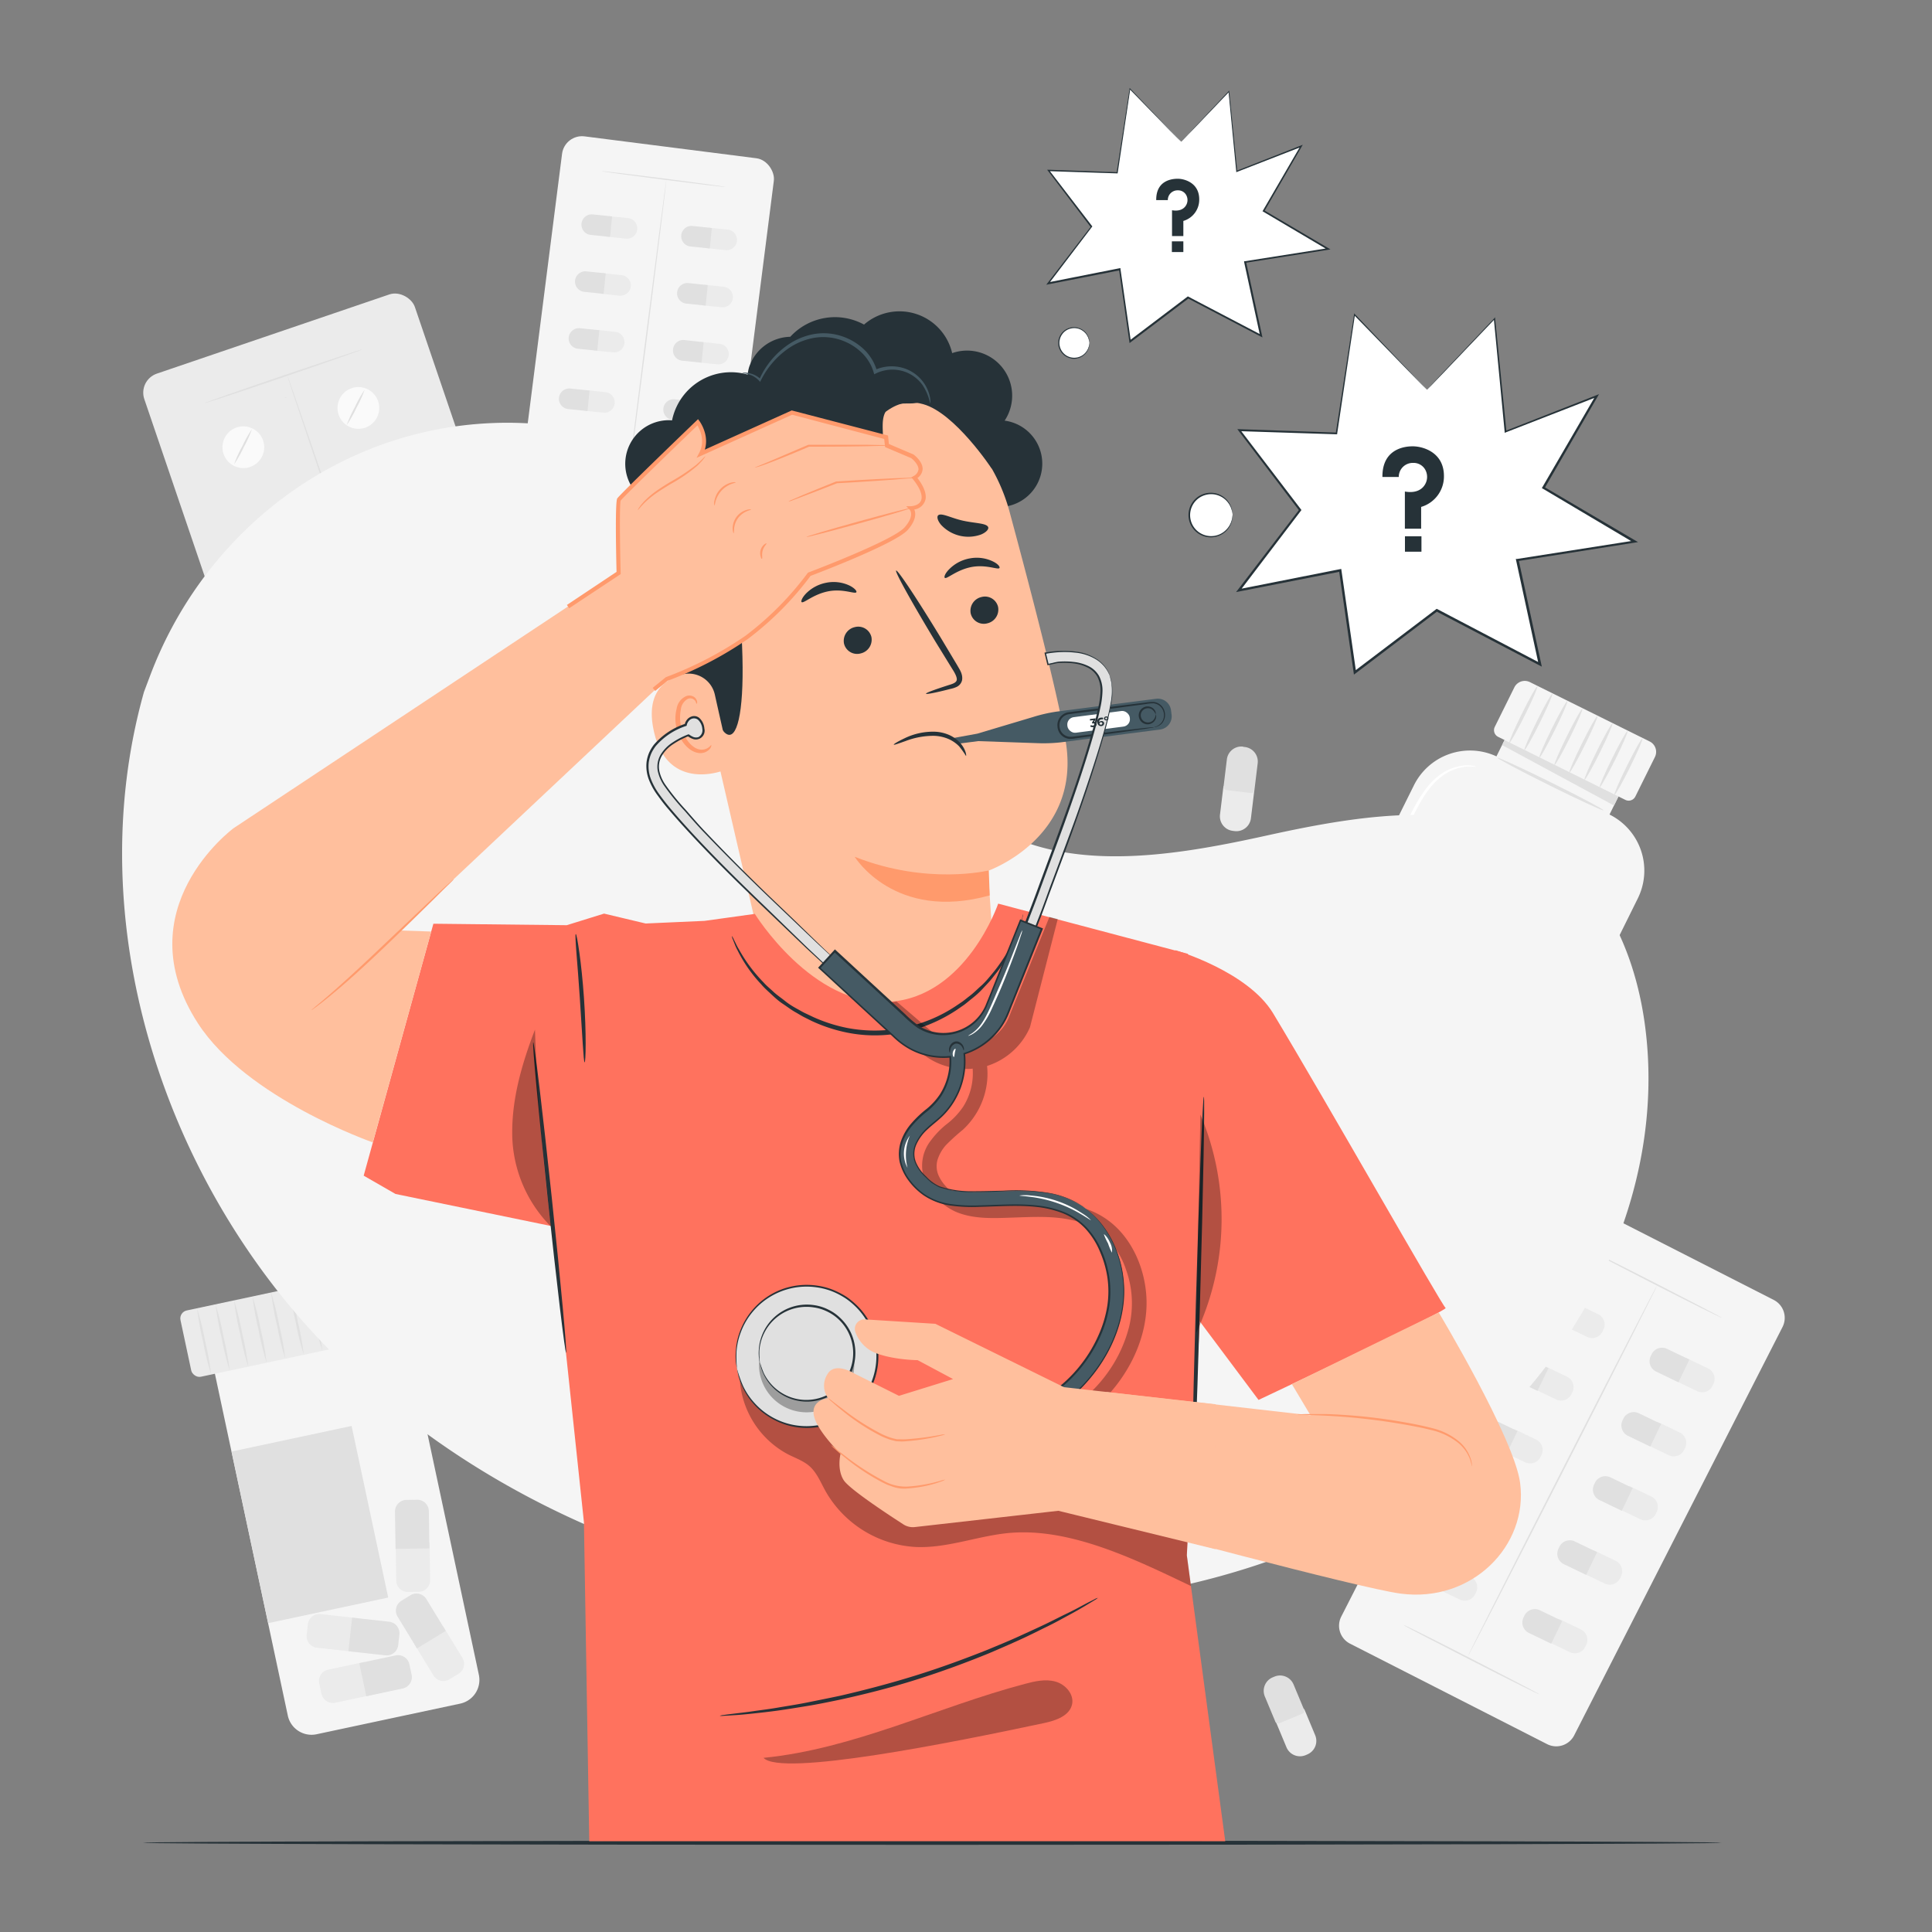 <svg xmlns="http://www.w3.org/2000/svg" viewBox="0 0 500 500"><rect x="0" y="0" width="500" height="500" fill="#808080" stroke="none"/><g id="background-complete"><path d="M365.93,203.22c-8.19,16.48-21.31,43.13-27.34,55.37a7.29,7.29,0,0,0,3.31,9.76l45,22.31a7.31,7.31,0,0,0,9.79-3.3l27.17-54.85a16.19,16.19,0,0,0-7.32-21.71h0l4-8.07-29.48-14.61-3.78,7.63-.11-.05A16.2,16.2,0,0,0,365.93,203.22Z" style="fill:#f5f5f5"></path><polygon points="390.56 189.15 388.74 192.82 417.71 208.47 420.04 203.76 390.56 189.15" style="fill:#e0e0e0"></polygon><path d="M390.51,183.35h34.61a3,3,0,0,1,3,3v11.41a1.93,1.93,0,0,1-1.93,1.93H389.45a1.93,1.93,0,0,1-1.93-1.93V186.35a3,3,0,0,1,3-3Z" transform="translate(127.43 -161.15) rotate(26.36)" style="fill:#f5f5f5"></path><path d="M390.64,192.19c-.22-.11,1.22-3.45,3.22-7.48s3.78-7.2,4-7.09-1.22,3.45-3.22,7.48S390.85,192.3,390.64,192.19Z" style="fill:#e0e0e0"></path><path d="M394.52,194.12c-.21-.11,1.23-3.46,3.22-7.48s3.79-7.2,4-7.09-1.23,3.45-3.22,7.47S394.73,194.22,394.52,194.12Z" style="fill:#e0e0e0"></path><path d="M398.41,196c-.22-.11,1.23-3.45,3.22-7.48s3.78-7.2,4-7.09-1.23,3.45-3.23,7.48S398.62,196.15,398.41,196Z" style="fill:#e0e0e0"></path><path d="M402.29,198c-.21-.11,1.23-3.46,3.22-7.48s3.79-7.2,4-7.09-1.23,3.45-3.22,7.47S402.51,198.07,402.29,198Z" style="fill:#e0e0e0"></path><path d="M406.18,199.89c-.22-.1,1.23-3.45,3.22-7.48s3.78-7.2,4-7.09-1.23,3.45-3.23,7.48S406.39,200,406.18,199.89Z" style="fill:#e0e0e0"></path><path d="M410.06,201.82c-.21-.11,1.23-3.46,3.22-7.48s3.79-7.2,4-7.09-1.23,3.45-3.22,7.47S410.28,201.92,410.06,201.82Z" style="fill:#e0e0e0"></path><path d="M414,203.74c-.22-.1,1.23-3.45,3.22-7.48s3.78-7.19,4-7.09-1.23,3.45-3.23,7.48S414.16,203.85,414,203.74Z" style="fill:#e0e0e0"></path><path d="M417.83,205.67c-.21-.11,1.23-3.46,3.23-7.48s3.78-7.2,4-7.09-1.23,3.45-3.22,7.47S418.05,205.77,417.83,205.67Z" style="fill:#e0e0e0"></path><rect x="360.85" y="224.09" width="47.15" height="31.19" rx="1.48" transform="translate(146.38 -145.76) rotate(26.36)" style="fill:#ebebeb"></rect><path d="M396.75,260.8a2.62,2.62,0,0,1,.2-.48c.16-.35.36-.79.61-1.32.57-1.21,1.36-2.86,2.35-4.94,2.07-4.29,5-10.33,8.55-17.67l.15.46-37.06-18.26c-.13,0,1.09-.37.57-.2h0v0l0,.05-.05.1-.1.2-.2.4-.39.81-.8,1.6L369,224.77,365.88,231l-5.81,11.67-.18-.53,26.49,13.34,7.61,3.89,2,1.07a5.72,5.72,0,0,1,.72.4,3.22,3.22,0,0,1-.68-.28l-2-.94-7.63-3.66-26.89-13.11-.35-.17.17-.36,5.76-11.69,3.07-6.2c.52-1,1-2.11,1.57-3.17l.79-1.6.4-.81.2-.4.1-.2.05-.11,0,0v0h0l.58-.2,37,18.43.31.15-.16.31c-3.72,7.35-6.79,13.4-9,17.69-1,2-1.86,3.63-2.47,4.8l-.65,1.23A2.11,2.11,0,0,1,396.75,260.8Z" style="fill:#e0e0e0"></path><path d="M399.15,241.56c-.11.21-5.83-2.41-12.78-5.85s-12.49-6.41-12.39-6.62,5.83,2.4,12.78,5.85S399.25,241.34,399.15,241.56Z" style="fill:#e0e0e0"></path><path d="M397,245.84c-.11.21-5.83-2.41-12.78-5.85s-12.49-6.41-12.39-6.62,5.83,2.4,12.78,5.84S397.13,245.62,397,245.84Z" style="fill:#e0e0e0"></path><path d="M395,250c-.11.21-5.82-2.41-12.77-5.85s-12.5-6.41-12.39-6.62,5.82,2.4,12.77,5.85S395.1,249.73,395,250Z" style="fill:#e0e0e0"></path><path d="M415,209.71c-.11.21-6.34-2.66-13.93-6.42s-13.64-7-13.54-7.19,6.34,2.66,13.93,6.42S415.1,209.49,415,209.71Z" style="fill:#e0e0e0"></path><path d="M342.59,256.62a18.94,18.94,0,0,1,1.15-2.67l3.4-7.12c2.91-6,7-14.27,11.53-23.38l6.44-12.82c2-3.94,4.17-7.42,6.85-9.56a12.75,12.75,0,0,1,7.32-3,8.82,8.82,0,0,1,2.17.17,2.69,2.69,0,0,1,.72.23,18,18,0,0,0-2.86-.06,12.76,12.76,0,0,0-6.95,3.15c-2.53,2.11-4.62,5.51-6.54,9.45l-6.38,12.85c-4.55,9.1-8.7,17.33-11.75,23.26l-3.65,7A17.07,17.07,0,0,1,342.59,256.62Z" style="fill:#fff"></path><path d="M392.45,290.79a12.55,12.55,0,0,1-1.71-1.63c-.52-.55-1.17-1.21-2-1.94s-1.64-1.61-2.68-2.48a81.74,81.74,0,0,0-7.46-5.86,88.14,88.14,0,0,0-10-5.9,87.15,87.15,0,0,0-10.75-4.37,82.5,82.5,0,0,0-9.19-2.39c-1.32-.3-2.53-.45-3.59-.63s-2-.3-2.73-.38a12.74,12.74,0,0,1-2.34-.38,12.65,12.65,0,0,1,2.37,0c.76,0,1.69.1,2.76.24s2.31.25,3.64.51a71.57,71.57,0,0,1,9.32,2.23A78.94,78.94,0,0,1,369,272.21a79.75,79.75,0,0,1,10.07,6,71.88,71.88,0,0,1,7.41,6.06c1,.9,1.85,1.82,2.61,2.59s1.38,1.47,1.87,2.05A12.11,12.11,0,0,1,392.45,290.79Z" style="fill:#fff"></path><path d="M400.39,451.38l-51-26a5.21,5.21,0,0,1-2.28-7l53.93-105.68a5.22,5.22,0,0,1,7-2.28l51,26a5.21,5.21,0,0,1,2.28,7L407.4,449.1A5.21,5.21,0,0,1,400.39,451.38Z" style="fill:#f5f5f5"></path><path d="M398.43,438.51c-.05.1-8-3.84-17.67-8.8s-17.55-9-17.5-9.15,8,3.84,17.68,8.8S398.48,438.41,398.43,438.51Z" style="fill:#e0e0e0"></path><path d="M445.67,341.09c-.05.09-8-3.85-17.68-8.8s-17.55-9.05-17.5-9.15,8,3.84,17.68,8.8S445.71,341,445.67,341.09Z" style="fill:#e0e0e0"></path><path d="M379.81,428.77c-.1,0,10.82-21.63,24.37-48.2s24.64-48.08,24.73-48-10.81,21.63-24.38,48.21S379.9,428.82,379.81,428.77Z" style="fill:#e0e0e0"></path><path d="M410.34,337.56h.49a3,3,0,0,1,3,3V347a0,0,0,0,1,0,0h-6.53a0,0,0,0,1,0,0v-6.4A3,3,0,0,1,410.34,337.56Z" transform="translate(896.92 120.44) rotate(115.66)" style="fill:#ebebeb"></path><path d="M402.84,334h.49a3,3,0,0,1,3,3v6.4a0,0,0,0,1,0,0h-6.53a0,0,0,0,1,0,0V337A3,3,0,0,1,402.84,334Z" transform="translate(-76.75 555.3) rotate(-64.33)" style="fill:#e0e0e0"></path><path d="M438.86,351.68h.49a3,3,0,0,1,3,3v6.4a0,0,0,0,1,0,0h-6.53a0,0,0,0,1,0,0v-6.4A3,3,0,0,1,438.86,351.68Z" transform="translate(950.51 114.98) rotate(115.67)" style="fill:#ebebeb"></path><path d="M431.35,348.08h.49a3,3,0,0,1,3,3v6.4a0,0,0,0,1,0,0h-6.53a0,0,0,0,1,0,0v-6.4a3,3,0,0,1,3-3Z" transform="translate(-73.32 589.01) rotate(-64.34)" style="fill:#e0e0e0"></path><path d="M402.35,353.83h.49a3,3,0,0,1,3,3v6.4a0,0,0,0,1,0,0h-6.53a0,0,0,0,1,0,0v-6.4a3,3,0,0,1,3-3Z" transform="translate(900.12 150.96) rotate(115.67)" style="fill:#ebebeb"></path><path d="M394.84,350.22h.49a3,3,0,0,1,3,3v6.4a0,0,0,0,1,0,0h-6.53a0,0,0,0,1,0,0v-6.4A3,3,0,0,1,394.84,350.22Z" transform="translate(-95.95 557.31) rotate(-64.33)" style="fill:#e0e0e0"></path><path d="M431.51,368.27H432a3,3,0,0,1,3,3v6.4a0,0,0,0,1,0,0h-6.53a0,0,0,0,1,0,0v-6.4A3,3,0,0,1,431.51,368.27Z" transform="translate(954.93 145.37) rotate(115.67)" style="fill:#ebebeb"></path><path d="M424,364.66h.49a3,3,0,0,1,3,3v6.4a0,0,0,0,1,0,0H421a0,0,0,0,1,0,0v-6.4a3,3,0,0,1,3-3Z" transform="translate(-92.43 591.78) rotate(-64.33)" style="fill:#e0e0e0"></path><path d="M394.35,370.1h.49a3,3,0,0,1,3,3v6.4a0,0,0,0,1,0,0h-6.53a0,0,0,0,1,0,0v-6.4a3,3,0,0,1,3-3Z" transform="translate(903.32 181.49) rotate(115.67)" style="fill:#ebebeb"></path><path d="M386.84,366.49h.49a3,3,0,0,1,3,3v6.4a0,0,0,0,1,0,0h-6.53a0,0,0,0,1,0,0v-6.4a3,3,0,0,1,3-3Z" transform="translate(-115.15 559.33) rotate(-64.33)" style="fill:#e0e0e0"></path><path d="M424.16,384.85h.49a3,3,0,0,1,3,3v6.4a0,0,0,0,1,0,0h-6.53a0,0,0,0,1,0,0v-6.4A3,3,0,0,1,424.16,384.85Z" transform="translate(959.34 175.75) rotate(115.67)" style="fill:#ebebeb"></path><path d="M416.65,381.24h.49a3,3,0,0,1,3,3v6.4a0,0,0,0,1,0,0h-6.53a0,0,0,0,1,0,0v-6.4A3,3,0,0,1,416.65,381.24Z" transform="translate(-111.54 594.56) rotate(-64.33)" style="fill:#e0e0e0"></path><path d="M385,387h.49a3,3,0,0,1,3,3v6.4a0,0,0,0,1,0,0H382a0,0,0,0,1,0,0v-6.4A3,3,0,0,1,385,387Z" transform="translate(905.16 214.21) rotate(115.67)" style="fill:#ebebeb"></path><path d="M377.47,383.43H378a3,3,0,0,1,3,3v6.4a0,0,0,0,1,0,0h-6.53a0,0,0,0,1,0,0v-6.4A3,3,0,0,1,377.47,383.43Z" transform="translate(-135.73 560.48) rotate(-64.33)" style="fill:#e0e0e0"></path><path d="M415,401.44h.49a3,3,0,0,1,3,3v6.4a0,0,0,0,1,0,0h-6.53a0,0,0,0,1,0,0v-6.4a3,3,0,0,1,3-3Z" transform="translate(961.1 207.83) rotate(115.67)" style="fill:#ebebeb"></path><path d="M407.44,397.83h.49a3,3,0,0,1,3,3v6.4a0,0,0,0,1,0,0h-6.53a0,0,0,0,1,0,0v-6.4A3,3,0,0,1,407.44,397.83Z" transform="translate(-131.72 595.66) rotate(-64.33)" style="fill:#e0e0e0"></path><path d="M377.39,405.54h.49a3,3,0,0,1,3,3V415a0,0,0,0,1,0,0h-6.53a0,0,0,0,1,0,0v-6.4A3,3,0,0,1,377.39,405.54Z" transform="translate(910.96 247.55) rotate(115.66)" style="fill:#ebebeb"></path><path d="M369.88,401.93h.49a3,3,0,0,1,3,3v6.4a0,0,0,0,1,0,0h-6.53a0,0,0,0,1,0,0V405A3,3,0,0,1,369.88,401.93Z" transform="translate(-156.7 564.13) rotate(-64.33)" style="fill:#e0e0e0"></path><path d="M405.91,419.24h.49a3,3,0,0,1,3,3v6.4a0,0,0,0,1,0,0h-6.53a0,0,0,0,1,0,0v-6.4A3,3,0,0,1,405.91,419.24Z" transform="translate(964.19 241.49) rotate(115.67)" style="fill:#ebebeb"></path><path d="M398.4,415.63h.49a3,3,0,0,1,3,3v6.4a0,0,0,0,1,0,0h-6.53a0,0,0,0,1,0,0v-6.4A3,3,0,0,1,398.4,415.63Z" transform="translate(-152.89 597.61) rotate(-64.33)" style="fill:#e0e0e0"></path><rect x="139.24" y="37.7" width="55.25" height="105.44" rx="5.21" transform="translate(12.76 -20.36) rotate(7.26)" style="fill:#f5f5f5"></rect><path d="M178.33,136.32c0,.09-7.18-.76-16-1.88s-16-2.11-16-2.2,7.19.76,16,1.88S178.34,136.23,178.33,136.32Z" style="fill:#e0e0e0"></path><path d="M187.71,48.37c0,.09-7.18-.75-16-1.88s-16-2.1-16-2.19,7.18.75,16,1.88S187.73,48.29,187.71,48.37Z" style="fill:#e0e0e0"></path><path d="M161.32,134c-.09,0,2.34-19.62,5.42-43.79s5.65-43.77,5.73-43.76-2.33,19.62-5.41,43.8S161.41,134,161.32,134Z" style="fill:#e0e0e0"></path><path d="M157,61.24l.54-5.31,5,.52a2.67,2.67,0,0,1,2.38,2.93h0A2.67,2.67,0,0,1,162,61.76Z" style="fill:#ebebeb"></path><path d="M158.41,56l-.54,5.31-5-.51a2.68,2.68,0,0,1-2.38-2.93h0a2.66,2.66,0,0,1,2.93-2.38Z" style="fill:#e0e0e0"></path><path d="M182.8,64.22l.54-5.31,5,.51a2.68,2.68,0,0,1,2.38,2.93h0a2.66,2.66,0,0,1-2.93,2.38Z" style="fill:#ebebeb"></path><path d="M184.23,59l-.54,5.31-5-.52a2.67,2.67,0,0,1-2.38-2.93h0a2.67,2.67,0,0,1,2.93-2.38Z" style="fill:#e0e0e0"></path><path d="M155.32,76l.55-5.31,5,.52a2.67,2.67,0,0,1,2.38,2.92h0a2.68,2.68,0,0,1-2.93,2.38Z" style="fill:#ebebeb"></path><path d="M156.76,70.74l-.55,5.31-5-.52a2.66,2.66,0,0,1-2.38-2.92h0a2.66,2.66,0,0,1,2.93-2.38Z" style="fill:#e0e0e0"></path><path d="M181.73,79l.55-5.3,5,.51a2.66,2.66,0,0,1,2.38,2.93h0a2.66,2.66,0,0,1-2.92,2.38Z" style="fill:#ebebeb"></path><path d="M183.17,73.78l-.55,5.31-5-.52a2.66,2.66,0,0,1-2.38-2.93h0a2.67,2.67,0,0,1,2.92-2.38Z" style="fill:#e0e0e0"></path><path d="M153.67,90.68l.55-5.31,5,.51a2.68,2.68,0,0,1,2.38,2.93h0a2.66,2.66,0,0,1-2.93,2.38Z" style="fill:#ebebeb"></path><path d="M155.11,85.46l-.55,5.31-5-.52a2.66,2.66,0,0,1-2.38-2.93h0a2.67,2.67,0,0,1,2.92-2.38Z" style="fill:#e0e0e0"></path><path d="M180.66,93.77l.55-5.31,5,.52a2.67,2.67,0,0,1,2.38,2.93h0a2.68,2.68,0,0,1-2.93,2.38Z" style="fill:#ebebeb"></path><path d="M182.1,88.56l-.54,5.3-5-.51a2.66,2.66,0,0,1-2.38-2.93h0A2.66,2.66,0,0,1,177.1,88Z" style="fill:#e0e0e0"></path><path d="M151.15,106.28l.55-5.3,5,.51a2.66,2.66,0,0,1,2.38,2.93h0a2.66,2.66,0,0,1-2.93,2.38Z" style="fill:#ebebeb"></path><path d="M152.59,101.07l-.55,5.31-5-.52a2.67,2.67,0,0,1-2.38-2.93h0a2.68,2.68,0,0,1,2.93-2.38Z" style="fill:#e0e0e0"></path><path d="M178.17,109.07l.55-5.31,5,.52a2.66,2.66,0,0,1,2.38,2.93h0a2.67,2.67,0,0,1-2.92,2.38Z" style="fill:#ebebeb"></path><path d="M179.61,103.86l-.55,5.3-5-.51a2.66,2.66,0,0,1-2.38-2.93h0a2.66,2.66,0,0,1,2.93-2.38Z" style="fill:#e0e0e0"></path><path d="M150.43,122.6l.55-5.31,5,.52a2.66,2.66,0,0,1,2.38,2.93h0a2.67,2.67,0,0,1-2.93,2.38Z" style="fill:#ebebeb"></path><path d="M151.87,117.39l-.55,5.3-5-.51a2.66,2.66,0,0,1-2.38-2.93h0a2.66,2.66,0,0,1,2.92-2.38Z" style="fill:#e0e0e0"></path><path d="M176.14,125.25l.55-5.3,5,.51a2.66,2.66,0,0,1,2.38,2.93h0a2.66,2.66,0,0,1-2.92,2.38Z" style="fill:#ebebeb"></path><path d="M177.58,120l-.55,5.31-5-.52a2.66,2.66,0,0,1-2.38-2.93h0a2.67,2.67,0,0,1,2.92-2.38Z" style="fill:#e0e0e0"></path><rect x="56.46" y="82.67" width="73.97" height="141.16" rx="5.21" transform="translate(-44.43 38.32) rotate(-18.81)" style="fill:#ebebeb"></rect><path d="M68.09,114a5.4,5.4,0,1,1-6.86-3.37A5.41,5.41,0,0,1,68.09,114Z" style="fill:#fafafa"></path><path d="M97.86,103.84A5.4,5.4,0,1,1,91,100.47,5.39,5.39,0,0,1,97.86,103.84Z" style="fill:#fafafa"></path><path d="M77.52,141.66a5.4,5.4,0,1,1-6.86-3.37A5.41,5.41,0,0,1,77.52,141.66Z" style="fill:#fafafa"></path><path d="M107.29,131.52a5.4,5.4,0,1,1-6.86-3.37A5.4,5.4,0,0,1,107.29,131.52Z" style="fill:#fafafa"></path><path d="M87,169.34A5.41,5.41,0,1,1,80.09,166,5.41,5.41,0,0,1,87,169.34Z" style="fill:#fafafa"></path><path d="M116.72,159.2a5.4,5.4,0,1,1-6.86-3.37A5.4,5.4,0,0,1,116.72,159.2Z" style="fill:#fafafa"></path><circle cx="91.26" cy="198.77" r="5.41" transform="translate(-109.19 111.27) rotate(-41.76)" style="fill:#fafafa"></circle><path d="M126.15,186.88a5.4,5.4,0,1,1-6.86-3.37A5.41,5.41,0,0,1,126.15,186.88Z" style="fill:#fafafa"></path><path d="M65.19,111.08a29.77,29.77,0,0,1-2.11,4.64,31.68,31.68,0,0,1-2.49,4.44,28.67,28.67,0,0,1,2.11-4.64A30.53,30.53,0,0,1,65.19,111.08Z" style="fill:#e0e0e0"></path><path d="M94.35,100.91a31.46,31.46,0,0,1-2.11,4.64,31.1,31.1,0,0,1-2.5,4.44,30.94,30.94,0,0,1,2.11-4.64A30,30,0,0,1,94.35,100.91Z" style="fill:#e0e0e0"></path><path d="M74.89,138.76A30.93,30.93,0,0,1,73,143.63a33,33,0,0,1-2.27,4.7,31.64,31.64,0,0,1,1.87-4.87A31.73,31.73,0,0,1,74.89,138.76Z" style="fill:#e0e0e0"></path><path d="M104.31,128.56a29.14,29.14,0,0,1-1.62,4.74,29.12,29.12,0,0,1-2,4.58,29.63,29.63,0,0,1,1.61-4.74A29.67,29.67,0,0,1,104.31,128.56Z" style="fill:#e0e0e0"></path><path d="M83.44,166.33a28.19,28.19,0,0,1-1.71,4.45,26.64,26.64,0,0,1-2.11,4.29,27,27,0,0,1,1.71-4.46A26.78,26.78,0,0,1,83.44,166.33Z" style="fill:#e0e0e0"></path><path d="M113.93,156.65a26.38,26.38,0,0,1-2.07,4.38,27.72,27.72,0,0,1-2.45,4.18,27.4,27.4,0,0,1,2.07-4.38A28.08,28.08,0,0,1,113.93,156.65Z" style="fill:#e0e0e0"></path><path d="M93.68,194.39a30.21,30.21,0,0,1-2.24,4.55,31.34,31.34,0,0,1-2.62,4.34,30.74,30.74,0,0,1,2.24-4.55A29.86,29.86,0,0,1,93.68,194.39Z" style="fill:#e0e0e0"></path><path d="M123.38,183.36a34.69,34.69,0,0,1-1.88,5.18,34.41,34.41,0,0,1-2.29,5,36.45,36.45,0,0,1,1.89-5.18A35.72,35.72,0,0,1,123.38,183.36Z" style="fill:#e0e0e0"></path><path d="M134.24,201.71c0,.11-9.08,3.32-20.37,7.16s-20.47,6.87-20.51,6.76,9.08-3.32,20.37-7.17S134.2,201.59,134.24,201.71Z" style="fill:#e0e0e0"></path><path d="M93.78,90.42c0,.12-9.08,3.32-20.37,7.17s-20.47,6.87-20.51,6.76S62,101,73.27,97.18,93.74,90.31,93.78,90.42Z" style="fill:#e0e0e0"></path><path d="M73.92,102.93a.3.3,0,0,1-.16,0l-.05,0,0,0h0l.41-.14h0c0,.07,0,.16-.16.19s-.22,0-.25-.06h0l.41-.13h0v0a.09.09,0,0,1,0,.06A.24.24,0,0,1,73.92,102.93Z" style="fill:#e0e0e0"></path><path d="M112.41,208.9c-.11,0-8.73-25-19.25-55.85s-19-56-18.85-56S83,122,93.56,152.91,112.52,208.86,112.41,208.9Z" style="fill:#e0e0e0"></path><path d="M64.29,341.09h50.54a0,0,0,0,1,0,0v98.65a6.28,6.28,0,0,1-6.28,6.28h-38a6.28,6.28,0,0,1-6.28-6.28V341.09a0,0,0,0,1,0,0Z" transform="translate(-80.1 27.33) rotate(-12.04)" style="fill:#f5f5f5"></path><rect x="64.29" y="371.86" width="31.77" height="45.41" transform="translate(-80.52 25.39) rotate(-12.04)" style="fill:#e0e0e0"></rect><rect x="47.41" y="333.06" width="60.75" height="17.54" rx="2.1" transform="translate(-69.57 23.74) rotate(-12.04)" style="fill:#ebebeb"></rect><path d="M54.65,355.74a71.18,71.18,0,0,1-2.09-8.53A71,71,0,0,1,51,338.58a73,73,0,0,1,2.09,8.52A73.72,73.72,0,0,1,54.65,355.74Z" style="fill:#e0e0e0"></path><path d="M59.44,354.72a73.55,73.55,0,0,1-2.09-8.53,73.78,73.78,0,0,1-1.57-8.63,70.69,70.69,0,0,1,2.09,8.52A70.93,70.93,0,0,1,59.44,354.72Z" style="fill:#e0e0e0"></path><path d="M64.24,353.69a69.5,69.5,0,0,1-2.1-8.52,70,70,0,0,1-1.56-8.63,72.37,72.37,0,0,1,2.09,8.52A73.78,73.78,0,0,1,64.24,353.69Z" style="fill:#e0e0e0"></path><path d="M69,352.67a70.69,70.69,0,0,1-2.09-8.52,73.72,73.72,0,0,1-1.57-8.64A71.18,71.18,0,0,1,67.46,344,73.38,73.38,0,0,1,69,352.67Z" style="fill:#e0e0e0"></path><path d="M73.82,351.65a73.68,73.68,0,0,1-2.09-8.52,73.72,73.72,0,0,1-1.57-8.64,70.11,70.11,0,0,1,2.1,8.52A70,70,0,0,1,73.82,351.65Z" style="fill:#e0e0e0"></path><path d="M78.62,350.63a70,70,0,0,1-2.1-8.53A69.68,69.68,0,0,1,75,333.47,73,73,0,0,1,77.05,342,73.72,73.72,0,0,1,78.62,350.63Z" style="fill:#e0e0e0"></path><path d="M83.41,349.6a70.07,70.07,0,0,1-2.09-8.52,73.78,73.78,0,0,1-1.57-8.63A70.69,70.69,0,0,1,81.84,341,73.78,73.78,0,0,1,83.41,349.6Z" style="fill:#e0e0e0"></path><path d="M88.2,348.58a73,73,0,0,1-2.09-8.52,69.65,69.65,0,0,1-1.56-8.64A73.55,73.55,0,0,1,86.64,340,70,70,0,0,1,88.2,348.58Z" style="fill:#e0e0e0"></path><path d="M93,347.56A70.69,70.69,0,0,1,90.91,339a71.29,71.29,0,0,1-1.57-8.64,73.55,73.55,0,0,1,2.09,8.53A73.38,73.38,0,0,1,93,347.56Z" style="fill:#e0e0e0"></path><path d="M97.79,346.54A73.68,73.68,0,0,1,95.7,338a73.72,73.72,0,0,1-1.57-8.64,70.69,70.69,0,0,1,2.09,8.52A71.29,71.29,0,0,1,97.79,346.54Z" style="fill:#e0e0e0"></path><path d="M102.58,345.52a73.55,73.55,0,0,1-2.09-8.53,70,70,0,0,1-1.56-8.63,73,73,0,0,1,2.09,8.52A70,70,0,0,1,102.58,345.52Z" style="fill:#e0e0e0"></path><path d="M107.38,344.49a70.07,70.07,0,0,1-2.09-8.52,73.78,73.78,0,0,1-1.57-8.63,70.69,70.69,0,0,1,2.09,8.52A73.78,73.78,0,0,1,107.38,344.49Z" style="fill:#e0e0e0"></path><path d="M87.74,429.38h2.73a3,3,0,0,1,3,3V442a0,0,0,0,1,0,0H84.71a0,0,0,0,1,0,0V432.4a3,3,0,0,1,3-3Z" transform="translate(-318.45 613.71) rotate(-102.04)" style="fill:#ebebeb"></path><path d="M98.67,427.05h2.73a3,3,0,0,1,3,3v9.63a0,0,0,0,1,0,0H95.65a0,0,0,0,1,0,0v-9.63A3,3,0,0,1,98.67,427.05Z" transform="translate(503.03 245.17) rotate(77.96)" style="fill:#e0e0e0"></path><path d="M105.5,399.33h2.73a3,3,0,0,1,3,3V412a0,0,0,0,1,0,0h-8.77a0,0,0,0,1,0,0v-9.63A3,3,0,0,1,105.5,399.33Z" transform="translate(219.81 809.66) rotate(179.14)" style="fill:#ebebeb"></path><path d="M105.33,388.15h2.73a3,3,0,0,1,3,3v9.63a0,0,0,0,1,0,0h-8.77a0,0,0,0,1,0,0v-9.63a3,3,0,0,1,3-3Z" transform="translate(-5.93 1.65) rotate(-0.86)" style="fill:#e0e0e0"></path><path d="M112.81,422.18h2.73a3,3,0,0,1,3,3v9.63a0,0,0,0,1,0,0h-8.77a0,0,0,0,1,0,0V425.2A3,3,0,0,1,112.81,422.18Z" transform="translate(434.67 734.99) rotate(148.64)" style="fill:#ebebeb"></path><path d="M107,412.63h2.73a3,3,0,0,1,3,3v9.63a0,0,0,0,1,0,0H104a0,0,0,0,1,0,0v-9.63A3,3,0,0,1,107,412.63Z" transform="translate(-202.21 117.6) rotate(-31.36)" style="fill:#e0e0e0"></path><path d="M84.45,416.12h2.73a3,3,0,0,1,3,3v9.63a0,0,0,0,1,0,0H81.42a0,0,0,0,1,0,0v-9.63a3,3,0,0,1,3-3Z" transform="translate(-343.53 461.07) rotate(-83.66)" style="fill:#ebebeb"></path><path d="M95.56,417.36h2.73a3,3,0,0,1,3,3V430a0,0,0,0,1,0,0H92.54a0,0,0,0,1,0,0v-9.63A3,3,0,0,1,95.56,417.36Z" transform="translate(528.72 374.15) rotate(96.34)" style="fill:#e0e0e0"></path><path d="M319.76,203.46h.48a3.79,3.79,0,0,1,3.79,3.79v7.07a.77.77,0,0,1-.77.77h-6.52a.77.77,0,0,1-.77-.77v-7.07a3.79,3.79,0,0,1,3.79-3.79Z" transform="translate(612.35 455.69) rotate(-173.06)" style="fill:#ebebeb"></path><path d="M321,193.26h.48a3.79,3.79,0,0,1,3.79,3.79v7.07a.77.77,0,0,1-.77.77H318a.77.77,0,0,1-.77-.77V197a3.79,3.79,0,0,1,3.79-3.79Z" transform="translate(26.41 -37.36) rotate(6.94)" style="fill:#e0e0e0"></path><path d="M335.57,443H336a3.79,3.79,0,0,1,3.79,3.79v7.07a.77.77,0,0,1-.77.77h-6.52a.77.77,0,0,1-.77-.77V446.8a3.79,3.79,0,0,1,3.79-3.79Z" transform="translate(818.48 733.84) rotate(157.37)" style="fill:#ebebeb"></path><path d="M331.62,433.52h.48a3.79,3.79,0,0,1,3.79,3.79v7.07a.77.77,0,0,1-.77.77H328.6a.77.77,0,0,1-.77-.77v-7.07A3.79,3.79,0,0,1,331.62,433.52Z" transform="translate(-143.52 161.55) rotate(-22.63)" style="fill:#e0e0e0"></path></g><g id="background-simple"><path d="M37.26,179.08l1.56-4.14c13.12-34.91,44-60.27,80.64-64.8a96.77,96.77,0,0,1,14.24-.7c34.29.86,67.65,20.39,85.54,50.08,10.53,17.46,16.54,38.71,32.61,51.12,20.92,16.14,50.35,11.24,76,5.59s55.09-10.48,75.93,5.76c13.06,10.17,19.74,26.87,21.94,43.37,5.83,43.66-17,88-51.73,114.41s-79.49,36.62-123,36.05C190,415,128,393,85,349.1S20.59,238.35,37.26,179.08Z" style="fill:#f5f5f5"></path></g><g id="Table"><path d="M445.51,476.9c0,.3-91.47.54-204.27.54S37,477.2,37,476.9s91.44-.53,204.28-.53S445.51,476.61,445.51,476.9Z" style="fill:#263238"></path></g><g id="speech-bubbles"><polygon points="369.32 100.86 350.54 81.42 345.87 112.17 320.71 111.32 336.46 132 320.62 152.78 346.85 147.61 350.64 174.01 371.85 157.94 398.59 171.94 392.74 144.93 423.08 140.15 399.48 126.22 413.24 102.49 389.65 111.71 386.79 82.45 369.32 100.86" style="fill:#fff"></polygon><path d="M369.32,100.86s.39-.38,1.15-1.17,1.91-2,3.39-3.52l13-13.62-.26-.09c.76,8,1.71,17.84,2.8,29.28l0,.28.26-.11,23.6-9.18-.31-.36-13.78,23.71-.14.24.24.14,23.59,14,.1-.56-30.34,4.76-.33,0,.07.33c1.86,8.61,3.83,17.73,5.85,27l.46-.35-23.16-12.14L372,157.65l-.18-.09-.17.12-21.2,16.07.51.21q-1.95-13.5-3.8-26.39l-.05-.33-.32.06-26.23,5.19.3.48q8.22-10.83,15.82-20.8l.13-.18-.13-.17-15.76-20.65-.21.41,25.15.81h.2l0-.19c1.81-12.12,3.35-22.42,4.6-30.77l-.26.08L364.49,96l3.61,3.68,1.22,1.22s-.41-.45-1.22-1.3l-3.58-3.76L350.65,81.31l-.22-.23,0,.31c-1.29,8.35-2.87,18.65-4.74,30.75l.23-.19-25.16-.88-.54,0,.33.43,15.72,20.69v-.35L320.38,152.6l-.49.63.78-.15,26.24-5.16-.37-.26,3.78,26.39.08.54.44-.33L372,158.2l-.34,0,3.57,1.87,23.17,12.13.62.32-.15-.68c-2-9.29-4-18.4-5.86-27l-.26.38,30.34-4.79.83-.14-.73-.42L399.62,126l.1.38,13.74-23.74.36-.63-.67.27-23.57,9.25.29.18c-1.15-11.42-2.14-21.31-2.93-29.26l0-.33-.22.24L373.82,96l-3.36,3.59C369.71,100.42,369.32,100.86,369.32,100.86Z" style="fill:#263238"></path><path d="M319,133.32a5.61,5.61,0,1,1-5.6-5.61A5.6,5.6,0,0,1,319,133.32Z" style="fill:#fff"></path><path d="M319,133.32s0-.5-.25-1.35a5.54,5.54,0,0,0-2.05-3,5.61,5.61,0,0,0-2.3-1,5.52,5.52,0,0,0-2.85.26,5.36,5.36,0,0,0-2.51,1.89,5.43,5.43,0,0,0,2.51,8.29,5.45,5.45,0,0,0,5.15-.75,5.55,5.55,0,0,0,2.05-3c.23-.85.21-1.35.25-1.35s0,.12,0,.36a4.82,4.82,0,0,1-.13,1,5.61,5.61,0,0,1-2,3.18,5.74,5.74,0,0,1-5.46.87,5.74,5.74,0,0,1-2.7-2,5.77,5.77,0,0,1,0-6.86,5.74,5.74,0,0,1,2.7-2,5.82,5.82,0,0,1,3-.23,5.64,5.64,0,0,1,4.44,4.28,4.75,4.75,0,0,1,.13,1C319,133.19,319,133.32,319,133.32Z" style="fill:#263238"></path><path d="M357.77,123.44H362a3.62,3.62,0,0,1,3.72-3.64,3.44,3.44,0,0,1,3.34,2.2,3.84,3.84,0,0,1-.31,3.45c-.72,1.19-2.3,2.27-5.17,1.76v9.61h4.21v-5.63a8.22,8.22,0,0,0,5.9-8c0-6.23-5.58-7.68-8-7.68C363.92,115.48,357.69,115.92,357.77,123.44Z" style="fill:#263238"></path><rect x="363.6" y="138.79" width="4.27" height="3.99" style="fill:#263238"></rect><polygon points="305.7 36.68 292.43 22.94 289.13 44.67 271.35 44.07 282.48 58.68 271.28 73.37 289.82 69.72 292.5 88.37 307.49 77.02 326.39 86.92 322.25 67.82 343.69 64.44 327.01 54.6 336.74 37.83 320.07 44.35 318.04 23.67 305.7 36.68" style="fill:#fff"></polygon><path d="M305.7,36.68l.81-.83,2.4-2.48c2.11-2.22,5.22-5.46,9.21-9.63l-.18-.06c.54,5.61,1.21,12.61,2,20.69l0,.19.19-.07L336.8,38l-.22-.26c-3,5.18-6.28,10.82-9.74,16.76l-.1.17.17.1,16.67,9.86.08-.4L322.21,67.6l-.23,0,0,.23c1.32,6.08,2.71,12.52,4.13,19.09l.33-.25-16.37-8.57-2.53-1.33-.13-.06-.11.08-15,11.36.36.15c-.91-6.36-1.81-12.59-2.68-18.65l0-.23-.23,0-18.54,3.67.21.33q5.82-7.64,11.18-14.7l.1-.12-.1-.12L271.49,44l-.15.29,17.78.58h.14l0-.13c1.28-8.56,2.37-15.84,3.25-21.74l-.18.05,9.93,10.2,2.56,2.61.86.86-.86-.92-2.53-2.66c-2.24-2.33-5.53-5.77-9.8-10.24l-.16-.16,0,.22c-.91,5.9-2,13.18-3.35,21.73l.16-.13-17.77-.63H271l.23.3q5.22,6.89,11.11,14.62v-.24L271.11,73.24l-.34.45.55-.11,18.54-3.64-.26-.19,2.67,18.65.06.39.31-.24,15-11.35-.25,0,2.53,1.33,16.37,8.57.43.22-.1-.47c-1.42-6.57-2.82-13-4.14-19.1l-.19.27,21.45-3.38.58-.1-.51-.3-16.68-9.83.07.27c3.44-5.94,6.7-11.59,9.7-16.78l.26-.44-.48.19L320,44.21l.2.13c-.81-8.08-1.51-15.07-2.07-20.68l0-.24-.16.17-9.09,9.67c-1,1.11-1.83,2-2.37,2.53S305.7,36.68,305.7,36.68Z" style="fill:#263238"></path><path d="M281.93,88.79a4,4,0,1,1-4-4A4,4,0,0,1,281.93,88.79Z" style="fill:#fff"></path><path d="M281.93,88.79s0-.35-.18-1a3.92,3.92,0,0,0-1.45-2.11,3.8,3.8,0,0,0-1.62-.71,3.93,3.93,0,0,0-2,.18,3.72,3.72,0,0,0-1.77,1.34,3.82,3.82,0,0,0,0,4.52,3.82,3.82,0,0,0,3.79,1.51,3.79,3.79,0,0,0,1.62-.7,4,4,0,0,0,1.45-2.12c.16-.6.15-.95.18-.95a1,1,0,0,1,0,.25,2.75,2.75,0,0,1-.08.73A4,4,0,0,1,280.43,92a4,4,0,0,1-3.86.61,4.05,4.05,0,0,1-1.91-1.42,4.08,4.08,0,0,1,1.91-6.27,4.1,4.1,0,0,1,2.15-.16,4.15,4.15,0,0,1,1.71.78,4,4,0,0,1,1.43,2.25,2.72,2.72,0,0,1,.08.72A1,1,0,0,1,281.93,88.79Z" style="fill:#263238"></path><path d="M299.23,51.79h3a2.51,2.51,0,0,1,2.58-2.53,2.38,2.38,0,0,1,2.32,1.52,2.65,2.65,0,0,1-.21,2.4c-.5.83-1.6,1.58-3.6,1.23v6.68h2.93V57.18a5.73,5.73,0,0,0,4.11-5.59c0-4.33-3.89-5.33-5.55-5.33C303.5,46.26,299.17,46.56,299.23,51.79Z" style="fill:#263238"></path><rect x="303.28" y="62.46" width="2.97" height="2.77" style="fill:#263238"></rect></g><g id="Character"><path d="M193.85,95.08a11.49,11.49,0,0,1,10.67-7.92A15.71,15.71,0,0,1,223.61,84a14,14,0,0,1,22.81,7.39A11.67,11.67,0,0,1,260,108.86a11.23,11.23,0,0,1-.66,22.33L198.3,107.6A11.49,11.49,0,0,1,193.85,95.08Z" style="fill:#263238"></path><path d="M261.27,132.43A47.63,47.63,0,0,0,206.6,98l-2.42.45c-25.86,6.38-34.89,31.9-27.8,57.58l19.94,86.35,5.62,10.28L244.25,272l13.24-20.08-1.79-26.55s24.41-8.57,20.06-33.75C273.66,179.41,267.29,154.72,261.27,132.43Z" style="fill:#ffbf9d"></path><path d="M255.9,225.26s-15.86,3.94-34.71-3.53c0,0,10.29,16.87,34.94,10Z" style="fill:#ff9a6c"></path><path d="M258.3,157.06a3.65,3.65,0,0,1-2.79,4.26,3.48,3.48,0,0,1-4.29-2.55,3.65,3.65,0,0,1,2.78-4.26A3.48,3.48,0,0,1,258.3,157.06Z" style="fill:#263238"></path><path d="M258.66,147c-.35.55-3.45-1-7.31-.24s-6.33,3.19-6.83,2.79c-.25-.17,0-1.1,1.12-2.22a9.91,9.91,0,0,1,5.36-2.82,9.65,9.65,0,0,1,5.93.77C258.29,145.93,258.84,146.7,258.66,147Z" style="fill:#263238"></path><path d="M225.52,164.85a3.65,3.65,0,0,1-2.79,4.26,3.48,3.48,0,0,1-4.3-2.55,3.65,3.65,0,0,1,2.78-4.26A3.5,3.5,0,0,1,225.52,164.85Z" style="fill:#263238"></path><path d="M221.62,153.27c-.36.55-3.45-1-7.31-.23s-6.33,3.19-6.84,2.79c-.24-.17.05-1.1,1.13-2.23a10,10,0,0,1,5.36-2.81,9.65,9.65,0,0,1,5.93.77C221.24,152.25,221.8,153,221.62,153.27Z" style="fill:#263238"></path><path d="M239.65,179.53c-.06-.22,2.27-1.08,6.06-2.29,1-.29,1.87-.66,1.91-1.36s-.51-1.74-1.2-2.8l-4.31-7c-6-9.94-10.6-18.18-10.19-18.42s5.61,7.62,11.65,17.56l4.19,7c.58,1.05,1.46,2.2,1.23,3.78a2.53,2.53,0,0,1-1.35,1.74,6.88,6.88,0,0,1-1.63.54C242.13,179.28,239.71,179.75,239.65,179.53Z" style="fill:#263238"></path><path d="M242.8,133.36c.86-.73,3.32.72,6.5,1.41s6,.61,6.44,1.65c.19.5-.42,1.29-1.77,1.88a9.62,9.62,0,0,1-10.42-2.47C242.6,134.7,242.42,133.73,242.8,133.36Z" style="fill:#263238"></path><path d="M256.71,121.36s-9.55-14.51-17.82-16.77c-10-2.74-12.09,8.07-21.3,7.25s-18.77-3.46-26.46,5c-8.42,9.22-2.86,13.57-1.4,24.83,5.94,45.66.05,60-6.25,39.12-.69-2.29-7.5-2.94-10.29-12.62-3.62-12.55-7-28-5.82-37.57,1-8.09,4.36-14.18,11.1-21.46C189.1,97.63,206,94.29,217.73,93.31S254.1,101.46,256.71,121.36Z" style="fill:#263238"></path><path d="M185,179.77a6.94,6.94,0,0,0-8.59-5.2c-4.6,1.31-9.32,4.94-7.21,14.57,3.73,17.08,20.11,9.8,20,9.31C189.14,198.11,186.59,186.91,185,179.77Z" style="fill:#ffbf9d"></path><path d="M184.07,192.83c-.09,0-.25.28-.71.62a3,3,0,0,1-2.21.53c-2-.27-4.09-2.8-4.85-5.86a10.14,10.14,0,0,1-.1-4.44,3.51,3.51,0,0,1,1.74-2.77,1.53,1.53,0,0,1,1.93.43c.34.43.3.79.4.8s.3-.37,0-1a1.87,1.87,0,0,0-.91-.92,2.25,2.25,0,0,0-1.74-.08,4.28,4.28,0,0,0-2.52,3.33,10.23,10.23,0,0,0,0,5c.86,3.42,3.32,6.25,5.95,6.43a3.25,3.25,0,0,0,2.62-1.05C184.13,193.25,184.13,192.85,184.07,192.83Z" style="fill:#ff9a6c"></path><path d="M179.12,146.43c2.51,1.11,5.16,2.24,7.9,2s5.52-2.35,5.48-5.1c0-1.23-.57-2.56.05-3.63.73-1.28,2.53-1.26,4-1.37a11.16,11.16,0,0,0,9.92-10c1.62,1.67,4.58,1,6.28-.57s2.56-3.86,3.75-5.87,3-4,5.35-4c1.3-.06,2.63.48,3.89.12,2.22-.61,2.83-3.46,2.75-5.76s-.29-5,1.39-6.54,4-1.23,6.12-1.31,4.72-1.06,4.87-3.19a4.13,4.13,0,0,0-1.34-3,11.33,11.33,0,0,0-13.92-1.77,15.34,15.34,0,0,0-28.25,2.22,15.56,15.56,0,0,0-23.43,10.12,11.28,11.28,0,0,0-9.51,18.46c-2.76,2.33-4.83,5.89-4.24,9.46s4.72,6.47,8,4.89a6.25,6.25,0,0,0,11.76,4.16" style="fill:#263238"></path><path d="M166.89,141.81c-.07,0,0,1.5,1.68,3.1a5.6,5.6,0,0,0,3.83,1.42A6.07,6.07,0,0,0,177,144l-.75,0a17.67,17.67,0,0,0,4.23,3.65A10,10,0,0,0,184,149a6.78,6.78,0,0,0,3.52-.31A6.92,6.92,0,0,0,192,145a10.09,10.09,0,0,0,.72-3.83,3.33,3.33,0,0,0-.12-1.41c-.08,0-.14.49-.27,1.38a11.39,11.39,0,0,1-1,3.56c-1.17,2.77-6.24,5-10.28,2.16a18,18,0,0,1-4-3.41l-.4-.45-.35.48a5.26,5.26,0,0,1-3.9,2.08,5.12,5.12,0,0,1-3.41-1.06A8.4,8.4,0,0,1,166.89,141.81Z" style="fill:#455a64"></path><path d="M192.07,96.55c0,.06.47,0,1.3.22a6,6,0,0,1,3.09,1.77l.26.29.18-.36A21.88,21.88,0,0,1,204,90.2a17,17,0,0,1,6.49-2.73,14.19,14.19,0,0,1,7.66.72,14.43,14.43,0,0,1,5.09,3.31,11.69,11.69,0,0,1,2.85,4.82l.16.54.49-.24a9.79,9.79,0,0,1,7.3-.46,9.68,9.68,0,0,1,4.69,3.46,13.15,13.15,0,0,1,2,4.89,3.62,3.62,0,0,0,0-1.44,10,10,0,0,0-6.39-7.64,10.5,10.5,0,0,0-8,.35l.65.3a12.65,12.65,0,0,0-3-5.27,15.22,15.22,0,0,0-5.44-3.56,15,15,0,0,0-8.2-.74,17.51,17.51,0,0,0-6.81,3,21.26,21.26,0,0,0-7.05,8.76l.44-.07a5.94,5.94,0,0,0-3.43-1.68A2.61,2.61,0,0,0,192.07,96.55Z" style="fill:#455a64"></path><path d="M303.2,184.91h0l-.14-1.07h0a3.44,3.44,0,0,0-3.85-3l-25.72,3.32a39.66,39.66,0,0,0-6.13,1.4l-14.43,4.31L246.7,191l1.53,1.44,4.94-.64,15.05.52a40.35,40.35,0,0,0,6.28-.2l25.73-3.32A3.44,3.44,0,0,0,303.2,184.91Z" style="fill:#455a64"></path><path d="M298.66,188.19a4.58,4.58,0,0,1,.6-.2,3.22,3.22,0,0,0,1.39-1.07,3.15,3.15,0,0,0,.48-2.65,3,3,0,0,0-2.54-2.25,10.65,10.65,0,0,0-2.16.2l-2.39.32-5.28.71-12.1,1.58a2.84,2.84,0,0,0-2.24,1.68,3.18,3.18,0,0,0,.17,2.76,2.89,2.89,0,0,0,2.24,1.41,7.56,7.56,0,0,0,1.39-.11l1.42-.18,9.89-1.22,6.67-.77,1.82-.18a2.6,2.6,0,0,1,.64,0,3.14,3.14,0,0,1-.63.13l-1.8.29-6.66.94-9.87,1.33-1.41.19a7.93,7.93,0,0,1-1.5.12,3.39,3.39,0,0,1-2.66-1.66,3.56,3.56,0,0,1-.46-1.57,3.31,3.31,0,0,1,.26-1.67,3.4,3.4,0,0,1,2.66-2l12.11-1.54,5.28-.65,2.4-.29a10.76,10.76,0,0,1,2.26-.17,3.27,3.27,0,0,1,2.78,2.57,3.37,3.37,0,0,1-.6,2.84,3.14,3.14,0,0,1-1.53,1A1.9,1.9,0,0,1,298.66,188.19Z" style="fill:#263238"></path><rect x="276.19" y="184.76" width="16.29" height="4.07" rx="1.92" transform="translate(-21.55 37.88) rotate(-7.34)" style="fill:#fff"></rect><path d="M299.07,184.88A2.82,2.82,0,0,0,298,183.5a2,2,0,0,0-1.79,0,1.84,1.84,0,0,0,.44,3.42,1.92,1.92,0,0,0,1.73-.44,2.84,2.84,0,0,0,.74-1.61s.11.17.1.52a2,2,0,0,1-.57,1.36,2.28,2.28,0,0,1-2.1.66,2.32,2.32,0,0,1-.56-4.35,2.26,2.26,0,0,1,2.2.1,2.08,2.08,0,0,1,.9,1.17C299.13,184.68,299.1,184.87,299.07,184.88Z" style="fill:#263238"></path><path d="M250,195.65a22.23,22.23,0,0,0-1.79-2.51,8.81,8.81,0,0,0-2.67-1.86,10.29,10.29,0,0,0-3.89-.85,20.29,20.29,0,0,0-7.29,1.35c-1.84.65-3,1.08-3.05.93s1-.79,2.76-1.63a16.89,16.89,0,0,1,7.62-1.72,10.14,10.14,0,0,1,4.27,1,8.54,8.54,0,0,1,2.82,2.24C250.07,194.28,250.12,195.65,250,195.65Z" style="fill:#263238"></path><path d="M112.16,239.06l34.51.38,9.66-3L167.09,239l15.26-.68,13-1.81s14.88,24.08,34.84,22.76,28.14-25.41,28.14-25.41l49.11,13,4.5,69.88-4.79,85.82,9.94,73.94-164.59,0-1.38-82.58L143,317.37,102.36,309l-8.24-4.74Z" style="fill:#FF725E"></path><path d="M264.75,236.56a3.54,3.54,0,0,1-.16,1l-.28,1.21a11.5,11.5,0,0,1-.46,1.63,36.84,36.84,0,0,1-4.77,9.7c-.6,1-1.4,1.88-2.16,2.88s-1.69,1.92-2.6,2.91-2,1.94-3.11,2.8c-.56.45-1.12.93-1.71,1.37l-1.85,1.28a40.23,40.23,0,0,1-8.49,4.3A36.29,36.29,0,0,1,219,267.19a40.7,40.7,0,0,1-9-3l-2-1c-.65-.35-1.27-.73-1.89-1.09-1.27-.68-2.37-1.56-3.5-2.3s-2.09-1.63-3-2.48-1.82-1.65-2.56-2.53a36.51,36.51,0,0,1-6.18-8.86,12.54,12.54,0,0,1-.71-1.54l-.46-1.16a3.36,3.36,0,0,1-.31-1,3.62,3.62,0,0,1,.51.89l.55,1.1a12.94,12.94,0,0,0,.79,1.48,39.67,39.67,0,0,0,6.36,8.54c.74.85,1.67,1.59,2.56,2.43s2,1.57,3,2.38,2.2,1.55,3.45,2.21c.61.34,1.22.71,1.86,1l2,.95a40.47,40.47,0,0,0,8.84,2.83,37.88,37.88,0,0,0,28-5.64l1.82-1.23c.58-.43,1.13-.89,1.69-1.32,1.13-.83,2.08-1.83,3.07-2.7s1.81-1.86,2.6-2.81a35,35,0,0,0,2.16-2.79,39.43,39.43,0,0,0,5-9.39,14.77,14.77,0,0,0,.56-1.59c.14-.45.26-.85.37-1.18A4.12,4.12,0,0,1,264.75,236.56Z" style="fill:#263238"></path><path d="M304.18,245.91s18.72,5.43,25.3,16.33c13.24,21.94,43.8,75.83,44.64,76.25,1,.52-48.41,23.81-48.41,23.81l-21.53-28.78Z" style="fill:#FF725E"></path><path d="M311.55,283.81c.3,0-.15,24-1,53.57s-1.77,53.57-2.07,53.56.15-24,1-53.59S311.25,283.8,311.55,283.81Z" style="fill:#263238"></path><g style="opacity:0.3"><path d="M191.56,352.94A23.58,23.58,0,0,0,204,376.41c1.86.94,3.9,1.65,5.46,3,1.93,1.7,2.91,4.18,4.15,6.43a28.64,28.64,0,0,0,23.61,14.53c7.8.28,15.33-2.67,23.07-3.55,16.13-1.82,33.29,6.66,47.94,13.65l-1.08-8,.35-7.77-47.13-24.34-40.07-9.93Z"></path></g><g style="opacity:0.3"><path d="M286.69,315.76c-9.92-7.21-22.64-3.19-33.85-4.52l-.52-.07-.85-.16a17.59,17.59,0,0,1-1.73-.45l-.75-.28h0l-.35-.17a11.46,11.46,0,0,1-1.43-.85l0,0-.18-.14c-.27-.23-.55-.45-.81-.69a16,16,0,0,1-1.38-1.35,10.4,10.4,0,0,1-1.86-2.7,6,6,0,0,1-.38-4.11,10.31,10.31,0,0,1,2.29-4,55.74,55.74,0,0,1,4.34-3.93,19.83,19.83,0,0,0,6.22-12.38,18.64,18.64,0,0,0,0-4.09,18.11,18.11,0,0,0,11.1-10l7.19-28-2.15-.57L261,263.5a12.09,12.09,0,0,1-19.26,4L232,259.18l-6.85,1.1,12.59,11.6a17.93,17.93,0,0,0,12.2,4.76h.33c.48,0,1,0,1.45-.09a16.12,16.12,0,0,1-2.45,9.86,19.31,19.31,0,0,1-4.35,4.58,22.62,22.62,0,0,0-4,4.15,10.56,10.56,0,0,0-1.63,10.2,15.93,15.93,0,0,0,7.87,8.18c4.79,2.13,10.36,1.74,15.48,1.57,5.82-.2,11.45-.47,16.81,1.21a17.43,17.43,0,0,1,6.76,3.88,21,21,0,0,1,5.18,8.34,25.64,25.64,0,0,1,.78,15,35.18,35.18,0,0,1-5.87,12.22c-9.49,12.9-27,17.9-42,13-4-1.3-7.79-3.11-11.63-4.71l-13.91-5.8-.88-.37a1.87,1.87,0,0,0-2.28,1.3,1.89,1.89,0,0,0,1.29,2.28q11.7,4.88,23.39,9.75A42,42,0,0,0,285,362.85c6.76-6.5,11.6-15.79,11.73-25.28C296.83,329.46,293.38,320.62,286.69,315.76Z"></path></g><path d="M138,269.73c.29,0,2.44,17.94,4.79,40.14s4,40.22,3.72,40.25-2.44-17.94-4.79-40.14S137.69,269.76,138,269.73Z" style="fill:#263238"></path><path d="M151.3,274.94c-.15,0-.3-1.86-.49-4.86s-.46-7.22-.75-11.74-.64-8.62-.88-11.73-.33-4.87-.17-4.89.51,1.81.93,4.81.87,7.14,1.19,11.73.44,8.77.44,11.79S151.45,274.94,151.3,274.94Z" style="fill:#263238"></path><path d="M284.13,413.52a4.38,4.38,0,0,1-.87.61c-.58.36-1.45.89-2.58,1.56s-2.51,1.47-4.15,2.35-3.48,1.92-5.59,2.94-4.39,2.2-6.9,3.34-5.2,2.32-8.05,3.53c-5.73,2.35-12.12,4.72-18.94,6.87s-13.45,3.79-19.5,5.12c-3,.62-5.91,1.23-8.63,1.67s-5.25.86-7.57,1.18-4.43.55-6.28.75-3.44.35-4.75.43-2.32.15-3,.18a4,4,0,0,1-1.05,0,3.71,3.71,0,0,1,1-.21c.68-.1,1.68-.23,3-.39s2.89-.33,4.72-.6,3.94-.51,6.24-.91,4.83-.77,7.52-1.31,5.56-1.11,8.58-1.75c6-1.38,12.58-3.08,19.39-5.19s13.16-4.47,18.89-6.75c2.84-1.19,5.56-2.29,8.06-3.44s4.82-2.19,6.92-3.2,4-2,5.65-2.79,3.08-1.57,4.23-2.19,2.06-1.07,2.68-1.38A3.72,3.72,0,0,1,284.13,413.52Z" style="fill:#263238"></path><g style="opacity:0.3"><path d="M138.45,266.47c-3.26,8.5-5.89,17.39-5.89,26.49a34.4,34.4,0,0,0,10,24.44C140.54,300.59,139,283.4,138.45,266.47Z"></path></g><g style="opacity:0.3"><path d="M309.56,345a69.38,69.38,0,0,0,1.1-56.54Z"></path></g><g style="opacity:0.3"><path d="M273.15,435.19c-2.58-.72-5.33-.09-7.92.6-22.68,6-44.26,16.83-67.63,19.14,4.55,4.95,48.78-3.93,72.6-9,3-.64,6.62-1.85,7.26-4.88C278,438.46,275.74,435.91,273.15,435.19Z"></path></g><path d="M161,147.68,60.43,214.35s-28.34,20.91-9.19,50.51c12.57,19.42,45.24,30.79,45.24,30.79l15.12-54.57-8.28-.28,69.18-65.07Z" style="fill:#ffbf9d"></path><path d="M147,157l13.11-8.68s-.45-18.1.11-19,20.4-20,20.4-20,3,4,.83,8.12l23.52-10.62,24.4,6.35.22,2.14,6.54,2.78s4.44,3.22.57,5.56c0,0,2.66,3,2.38,5.37s-3.3,2.49-3.3,2.49,1.91,1.75-1.18,5.31-25.12,11.85-25.12,11.85A80.3,80.3,0,0,1,193.2,165a94.09,94.09,0,0,1-20.7,10.75l-3.26,2.69" style="fill:#ffbf9d"></path><path d="M169.57,178.81l-.66-.79,3.42-2.77a94.48,94.48,0,0,0,20.57-10.69A80.31,80.31,0,0,0,209,148.33l.09-.12.14-.06c.22-.08,22-8.29,24.92-11.71,2.69-3.09,1.28-4.53,1.22-4.59l-.86-.84,1.2,0c.1,0,2.57-.11,2.79-2,.26-2.14-2.22-4.94-2.24-5l-.41-.46.53-.32a2.32,2.32,0,0,0,1.33-1.75c0-1.2-1.31-2.48-1.89-2.91l-6.77-2.88-.22-2.09L205,107.33l-24.73,11.16.7-1.33c1.57-3,.2-5.93-.47-7.07-7.86,7.56-19.33,18.69-19.87,19.47-.32.91-.19,12,0,18.74v.28l-13.34,8.84-.57-.86L159.56,148c-.14-5.64-.37-18.09.18-19s17.17-16.92,20.49-20.11l.42-.41.35.47c.12.16,2.61,3.56,1.4,7.42l22.5-10.15,24.92,6.49.22,2.19,6.37,2.72c.1.07,2.44,1.79,2.36,3.82a3,3,0,0,1-1.34,2.26c.76,1,2.37,3.27,2.13,5.32a3.44,3.44,0,0,1-2.94,2.84c.4.93.55,2.69-1.66,5.24-3,3.49-23.1,11.15-25.19,11.94A81,81,0,0,1,193.5,165.4a95.32,95.32,0,0,1-20.74,10.79Z" style="fill:#ff9a6c"></path><path d="M182.55,118.08s-.15.29-.5.74a7,7,0,0,1-.68.79c-.29.29-.6.64-1,1a40.67,40.67,0,0,1-6.57,4.52c-1.33.8-2.58,1.57-3.69,2.32a24.79,24.79,0,0,0-2.78,2.19c-1.48,1.36-2.18,2.41-2.27,2.35a2.92,2.92,0,0,1,.45-.77,6.07,6.07,0,0,1,.63-.83,10.29,10.29,0,0,1,.93-1,21.75,21.75,0,0,1,2.76-2.31c1.11-.78,2.36-1.58,3.7-2.38a51.84,51.84,0,0,0,6.59-4.35C181.69,119,182.47,118,182.55,118.08Z" style="fill:#ff9a6c"></path><path d="M229.56,115.27a6.17,6.17,0,0,1-1.39.11l-3.78.1c-3.19.06-7.6.11-12.47.12h-2.65l.11,0c-7.81,3.36-13.92,5.65-14,5.34,0,0,.38-.13,1.07-.41l2.92-1.21,9.82-4.21.05,0h2.7c4.87,0,9.28,0,12.47,0l3.78.07A6.79,6.79,0,0,1,229.56,115.27Z" style="fill:#ff9a6c"></path><path d="M236.67,123.61a5.77,5.77,0,0,1-1.31.18l-3.59.3c-3,.23-7.22.51-11.85.79l-3.4.19h.08c-3.56,1.4-6.68,2.6-8.92,3.44l-2.64,1a4.72,4.72,0,0,1-1,.29,4.39,4.39,0,0,1,.91-.46l2.58-1.12c2.21-.92,5.31-2.19,8.86-3.61l0,0h0l3.4-.21c4.63-.28,8.82-.5,11.86-.63l3.6-.13A5.65,5.65,0,0,1,236.67,123.61Z" style="fill:#ff9a6c"></path><path d="M235.75,131.47c0,.15-6,1.95-13.46,4s-13.58,3.64-13.61,3.5,6-1.94,13.46-4S235.71,131.33,235.75,131.47Z" style="fill:#ff9a6c"></path><path d="M190.39,124.85c0,.09-.48.16-1.21.44a6.79,6.79,0,0,0-2.46,1.7,6.86,6.86,0,0,0-1.48,2.6c-.22.74-.24,1.24-.33,1.24a2.23,2.23,0,0,1,0-1.33,6,6,0,0,1,4.19-4.57C189.87,124.72,190.39,124.79,190.39,124.85Z" style="fill:#ff9a6c"></path><path d="M194.38,131.86c0,.09-.46.17-1.15.47a5.61,5.61,0,0,0-2.24,1.78,5.5,5.5,0,0,0-1,2.68,8.76,8.76,0,0,1-.1,1.24c-.06,0-.27-.45-.28-1.26a5,5,0,0,1,1-3A5,5,0,0,1,193.1,132C193.88,131.74,194.38,131.8,194.38,131.86Z" style="fill:#ff9a6c"></path><path d="M198.38,140.65c.09.12-.7.73-1,1.84s0,2-.17,2.1-.24-.17-.36-.59a2.93,2.93,0,0,1,0-1.66,3,3,0,0,1,.9-1.41C198.08,140.66,198.35,140.59,198.38,140.65Z" style="fill:#ff9a6c"></path><path d="M117.43,227.54a2.32,2.32,0,0,1-.34.39l-1,1c-1,.95-2.26,2.22-3.82,3.77-3.24,3.17-7.7,7.57-12.71,12.35s-9.66,9-13.16,11.88c-1.73,1.46-3.18,2.6-4.19,3.36l-1.18.86a1.87,1.87,0,0,1-.44.28s.12-.14.37-.36l1.12-.94c1-.81,2.38-2,4.08-3.48,3.42-3,8-7.22,13-12L112,232.47c1.65-1.56,3-2.81,3.94-3.65l1.1-1A1.55,1.55,0,0,1,117.43,227.54Z" style="fill:#ff9a6c"></path><path d="M287.11,174.7c-2.33-5.84-9.46-6.72-14.95-5.94l-1.7.23.71,2.93s2.15-.52,2.52-.55a21.9,21.9,0,0,1,3.53,0c2.47.21,5.41,1.1,6.8,3.32a8.26,8.26,0,0,1,1,4.93c0,.2,0,.39-.05.59s0,.2,0,.31v.09c-.08.53-.16,1-.26,1.56-.53,2.78-1.28,5.51-2.06,8.22-2.13,7.38-4.64,14.65-7.2,21.89s-5.14,14.17-7.82,21.21q-1.4,3.66-2.81,7.31c-.46,1.18-1,2.35-1.39,3.56a1.11,1.11,0,0,1-.07.16,1.39,1.39,0,0,0,2.69.74c1.23-3.12,2.43-6.25,3.63-9.38q4-10.56,7.86-21.21c2.69-7.52,5.31-15.08,7.56-22.74.83-2.83,1.63-5.67,2.2-8.57S288.22,177.48,287.11,174.7Z" style="fill:#e0e0e0"></path><path d="M287.11,174.7a6.7,6.7,0,0,1,.57,1.83,15.61,15.61,0,0,1-.08,5.49c-.76,4.72-2.73,11.35-5.35,19.46-1.32,4.05-2.85,8.46-4.53,13.18s-3.59,9.73-5.54,15c-1,2.64-1.94,5.36-3,8.11L267.55,242c-.27.7-.54,1.41-.82,2.12l-.41,1.06a2.22,2.22,0,0,1-.69,1.06,1.5,1.5,0,0,1-1.29.33,1.72,1.72,0,0,1-1.09-.76,1.46,1.46,0,0,1-.19-1.35l.42-1.07,1.71-4.41c1.13-3,2.3-5.94,3.4-9,2.51-6.83,5-13.46,7.3-19.86s4.35-12.57,6.09-18.44c.86-2.94,1.68-5.79,2.26-8.59a23,23,0,0,0,.57-4.12,7.73,7.73,0,0,0-.8-3.81,5.86,5.86,0,0,0-2.71-2.48,11,11,0,0,0-3.46-1,20,20,0,0,0-3.44-.12,6.76,6.76,0,0,0-1.63.24l-1.56.34-.17,0,0-.17c-.26-1.08-.48-2-.7-2.93l0-.17.17,0a26.29,26.29,0,0,1,8.09-.22,12.56,12.56,0,0,1,5.58,2.14,9,9,0,0,1,2.49,2.78,10.67,10.67,0,0,1,.52,1.17,1.64,1.64,0,0,1-.16-.28c-.1-.19-.23-.49-.44-.85a9.13,9.13,0,0,0-2.51-2.68,12.51,12.51,0,0,0-5.52-2,26.16,26.16,0,0,0-8,.29l.13-.2.71,2.93-.2-.12,1.59-.36a7.66,7.66,0,0,1,1.66-.26,20.82,20.82,0,0,1,3.51.11,11.51,11.51,0,0,1,3.59,1,6.34,6.34,0,0,1,2.9,2.65,8.12,8.12,0,0,1,.87,4,22.62,22.62,0,0,1-.56,4.22c-.58,2.81-1.39,5.68-2.25,8.62-1.72,5.89-3.8,12.07-6.06,18.49s-4.78,13-7.28,19.87c-1.11,3.06-2.27,6-3.41,9l-1.7,4.38-.43,1.1a.9.9,0,0,0,.13.86,1.08,1.08,0,0,0,1.61.31,1.72,1.72,0,0,0,.53-.84l.41-1.07c.28-.7.55-1.41.82-2.11.55-1.4,1.09-2.79,1.62-4.16,1.08-2.75,2.05-5.46,3-8.1,2-5.28,3.83-10.29,5.58-15s3.24-9.11,4.59-13.15c2.67-8.08,4.68-14.69,5.5-19.38a15.78,15.78,0,0,0,.18-5.43A15,15,0,0,0,287.11,174.7Z" style="fill:#263238"></path><path d="M219.28,251.29c-2.32-2.13-4.63-4.29-6.93-6.45q-7.84-7.4-15.57-14.93c-5.58-5.46-11.12-11-16.42-16.72-2.08-2.26-4.13-4.54-6.06-6.93l-.6-.75-.12-.15-.28-.38c-.32-.42-.62-.84-.92-1.27a12.43,12.43,0,0,1-1.76-3.39c-1-3.09.5-5.65,2.85-7.44a19.2,19.2,0,0,1,3.7-2.15l.33-.14.3-.12.38-.15a3.74,3.74,0,0,0,.8.51,2.29,2.29,0,0,0,2.07,0,2.1,2.1,0,0,0,.95-1.44,3.73,3.73,0,0,0-.16-1.75,2.77,2.77,0,0,0-1.8-2,2.11,2.11,0,0,0-2,.81,2.9,2.9,0,0,0-.53,1.12c-4.26,1.52-8.84,4.52-9.76,9-.67,3.29.73,6.38,2.6,9a80.87,80.87,0,0,0,5.31,6.5c5.14,5.81,10.62,11.32,16.13,16.77s11,10.77,16.65,16.07c2.91,2.75,5.79,5.57,8.8,8.22l.13.12C218.63,254.47,220.6,252.51,219.28,251.29Z" style="fill:#e0e0e0"></path><path d="M219.28,251.29l.09.09a.94.94,0,0,1,.23.29,1.25,1.25,0,0,1-.13,1.39,1.58,1.58,0,0,1-.89.6,1.4,1.4,0,0,1-1.25-.29c-.7-.61-1.47-1.34-2.35-2.15l-6.41-5.93-8.36-8C194,231.36,186.6,224.34,178.85,216c-1.93-2.08-3.89-4.24-5.81-6.52-1-1.14-1.9-2.32-2.79-3.56a17.27,17.27,0,0,1-2.28-4.05,9.8,9.8,0,0,1-.63-4.72,9.23,9.23,0,0,1,.65-2.35,10.1,10.1,0,0,1,1.26-2.09,18.05,18.05,0,0,1,8.12-5.4l-.17.19a3,3,0,0,1,.7-1.37,2.52,2.52,0,0,1,1.44-.79,2.08,2.08,0,0,1,1.6.43,4.06,4.06,0,0,1,1.35,2.77,2.27,2.27,0,0,1-3,2.69,5,5,0,0,1-1.31-.72l.26,0a19.62,19.62,0,0,0-3.9,2,9.32,9.32,0,0,0-3,3,5.64,5.64,0,0,0-.71,4,10.06,10.06,0,0,0,1.68,3.73,60.43,60.43,0,0,0,5.15,6.33c1.75,2,3.45,4,5.21,5.82,7,7.38,13.48,13.75,19,19s9.82,9.54,12.89,12.41l3.5,3.32.9.88a2.28,2.28,0,0,1,.29.3A2.85,2.85,0,0,1,219,251l-.93-.83-3.56-3.26c-3.12-2.83-7.5-7.07-13-12.3s-12-11.55-19.06-18.93c-1.77-1.82-3.49-3.8-5.25-5.82a60.85,60.85,0,0,1-5.2-6.36,10.65,10.65,0,0,1-1.76-3.92,6.18,6.18,0,0,1,.76-4.32,9.87,9.87,0,0,1,3.14-3.16,20.21,20.21,0,0,1,4-2.05l.11,0,.15.08a4.85,4.85,0,0,0,1.13.63,2,2,0,0,0,1.23,0,2,2,0,0,0,1-2.12,3.6,3.6,0,0,0-1.15-2.4,1.7,1.7,0,0,0-2.32.3,2.62,2.62,0,0,0-.57,1.14l0,.14-.13.05a17.54,17.54,0,0,0-7.88,5.21,10.13,10.13,0,0,0-1.2,2,9.33,9.33,0,0,0-.61,2.2,9.18,9.18,0,0,0,.6,4.46,17.32,17.32,0,0,0,2.21,3.94c.88,1.22,1.81,2.4,2.76,3.53,1.91,2.27,3.86,4.43,5.78,6.52,7.71,8.32,15.12,15.36,21.27,21.33l8.29,8.06,6.35,6,2.31,2.18a1.25,1.25,0,0,0,1.12.28,1.51,1.51,0,0,0,.84-.54,1.19,1.19,0,0,0,.16-1.3A4.69,4.69,0,0,0,219.28,251.29Z" style="fill:#263238"></path><path d="M280.82,312.68c-9.92-7.21-22.64-3.19-33.85-4.52l-.52-.07-.85-.16a17.59,17.59,0,0,1-1.73-.45l-.75-.28h0l-.35-.17a10.36,10.36,0,0,1-1.43-.85l0,0-.18-.14c-.27-.23-.55-.45-.81-.68A17.71,17.71,0,0,1,238.9,304a10.4,10.4,0,0,1-1.86-2.7,6,6,0,0,1-.38-4.11,10.38,10.38,0,0,1,2.29-4,55.74,55.74,0,0,1,4.34-3.93,19.83,19.83,0,0,0,6.22-12.38,18.64,18.64,0,0,0,0-4.09,18.11,18.11,0,0,0,11.1-10l9-22.34-5.51-2.21-8.9,22.2a12.09,12.09,0,0,1-19.26,4L216,246.1l-4,4.37,19.89,18.33a17.93,17.93,0,0,0,12.2,4.76h.33c.49,0,1,0,1.45-.09a16.12,16.12,0,0,1-2.45,9.86,19.31,19.31,0,0,1-4.35,4.58,22.62,22.62,0,0,0-4,4.15,10.56,10.56,0,0,0-1.63,10.2,15.93,15.93,0,0,0,7.87,8.18c4.79,2.13,10.36,1.74,15.48,1.57,5.82-.2,11.45-.47,16.81,1.21a17.55,17.55,0,0,1,6.76,3.88,21,21,0,0,1,5.18,8.34,25.64,25.64,0,0,1,.78,15,35.18,35.18,0,0,1-5.87,12.22c-9.49,12.9-27,17.9-42,13-4-1.3-7.79-3.11-11.63-4.71l-13.91-5.8-.88-.36a1.85,1.85,0,0,0-2.28,1.29,1.89,1.89,0,0,0,1.29,2.28q11.7,4.88,23.39,9.75a42,42,0,0,0,44.68-8.29c6.76-6.5,11.6-15.79,11.73-25.28C291,326.38,287.51,317.55,280.82,312.68Z" style="fill:#455a64"></path><path d="M280.82,312.68s.41.3,1.19.91a22.11,22.11,0,0,1,3.07,3.15,25.46,25.46,0,0,1,3.61,6.16,29.32,29.32,0,0,1,2.2,9.48c.54,7.34-2.17,16.62-9,24.62-.85,1-1.77,2-2.73,2.91l-1.53,1.36-.77.69-.83.63a40.6,40.6,0,0,1-7.33,4.56,42.18,42.18,0,0,1-18.16,4.2,40.19,40.19,0,0,1-10-1.12,62.68,62.68,0,0,1-9.93-3.54l-10.11-4.21-5.21-2.16-2.63-1.1-1.33-.55a3.49,3.49,0,0,1-1.31-.78,1.91,1.91,0,0,1-.56-1.48,2,2,0,0,1,.7-1.42,2,2,0,0,1,1.49-.57,2.59,2.59,0,0,1,.77.23l.68.29,5.47,2.27c3.68,1.55,7.43,3.07,11.21,4.69a71.83,71.83,0,0,0,11.68,4.31,38.7,38.7,0,0,0,12.68.81,39.39,39.39,0,0,0,12.55-3.45,36.07,36.07,0,0,0,18.11-19.22,29.52,29.52,0,0,0,1.81-6.67,25.28,25.28,0,0,0,0-6.95A26.8,26.8,0,0,0,284.7,324a20.19,20.19,0,0,0-3.78-6,16.46,16.46,0,0,0-5.83-4,26.22,26.22,0,0,0-7-1.66c-4.82-.51-9.74-.11-14.68,0A40.74,40.74,0,0,1,246,312a16.63,16.63,0,0,1-7-2.67,17.07,17.07,0,0,1-3.88-3.8,13.08,13.08,0,0,1-2.31-4.9,10.35,10.35,0,0,1,.39-5.38,14,14,0,0,1,2.74-4.61,27.51,27.51,0,0,1,3.85-3.64,17.17,17.17,0,0,0,3.47-3.81,15.9,15.9,0,0,0,2.43-9.74l.29.25a18.3,18.3,0,0,1-10.56-2.15,20,20,0,0,1-4.31-3.23l-3.9-3.6-15.3-14.1-.19-.18.18-.19,4-4.36.18-.19.18.17,14.45,13.33,3.53,3.25a27.55,27.55,0,0,0,3.58,3.05,11.9,11.9,0,0,0,17.19-5.18l.84-2.08,1.66-4.13q3.29-8.21,6.42-16l.09-.2.2.08,5.51,2.21.2.08-.08.2-7.68,19.11c-.64,1.52-1.14,3.06-1.92,4.5a18.23,18.23,0,0,1-10.61,8.78l.13-.19a19.83,19.83,0,0,1-2.29,11.45,19.29,19.29,0,0,1-3.3,4.49c-1.29,1.31-2.74,2.35-4,3.53a11.85,11.85,0,0,0-3,4,5.92,5.92,0,0,0-.13,4.63,10.32,10.32,0,0,0,2.64,3.69,10.77,10.77,0,0,0,3.5,2.56h0a25.66,25.66,0,0,0,8.68,1.26c2.76,0,5.35-.08,7.75-.14a53.62,53.62,0,0,1,12.12.62,23.64,23.64,0,0,1,7,2.49c1.43.87,2.12,1.38,2.12,1.38l-.55-.33c-.36-.21-.87-.59-1.61-1a24.09,24.09,0,0,0-7-2.42,54.47,54.47,0,0,0-12.09-.55c-2.4.08-5,.2-7.77.17a25.59,25.59,0,0,1-8.77-1.24h0a21.65,21.65,0,0,1-1.9-1.1,18.21,18.21,0,0,1-1.67-1.51,10.45,10.45,0,0,1-2.72-3.78,6.28,6.28,0,0,1,.11-4.85,12.58,12.58,0,0,1,3-4.14c1.27-1.2,2.72-2.24,4-3.52a19.57,19.57,0,0,0,5.46-15.67v-.15l.14-.05a17.93,17.93,0,0,0,7.62-4.8,17.14,17.14,0,0,0,2.75-3.81c.75-1.39,1.26-3,1.9-4.47q3.66-9.17,7.65-19.12l.12.28-5.51-2.2.28-.12q-3.12,7.8-6.41,16c-.54,1.36-1.09,2.74-1.65,4.13l-.84,2.08A12.36,12.36,0,0,1,237.48,266a28.74,28.74,0,0,1-3.66-3.09l-3.53-3.26-14.45-13.31.36,0-4,4.37,0-.36,15.3,14.1,3.9,3.59a19.33,19.33,0,0,0,4.21,3.16,17.79,17.79,0,0,0,10.26,2.08l.27,0,0,.27a16.46,16.46,0,0,1-2.51,10.07,17.78,17.78,0,0,1-3.57,3.92,27.38,27.38,0,0,0-3.79,3.58,13.29,13.29,0,0,0-2.64,4.44,9.83,9.83,0,0,0-.38,5.1,12.45,12.45,0,0,0,2.23,4.69,16.37,16.37,0,0,0,3.75,3.68,16.11,16.11,0,0,0,6.83,2.58,40.32,40.32,0,0,0,7.37.34c4.93-.11,9.85-.51,14.75,0a26.57,26.57,0,0,1,7.14,1.7,17,17,0,0,1,6,4.11,21.28,21.28,0,0,1,3.88,6.1,27.28,27.28,0,0,1,1.92,6.89,25.59,25.59,0,0,1,0,7.1,30.15,30.15,0,0,1-1.84,6.79A36.53,36.53,0,0,1,266.91,364a39.66,39.66,0,0,1-12.72,3.49,38.86,38.86,0,0,1-12.84-.83,72.62,72.62,0,0,1-11.76-4.34c-3.76-1.63-7.52-3.16-11.19-4.7l-5.48-2.29-.68-.28a2,2,0,0,0-.62-.2,1.58,1.58,0,0,0-1.16.45,1.54,1.54,0,0,0-.12,2.26,3,3,0,0,0,1.16.68l1.33.56,2.63,1.1,5.2,2.17,10.11,4.22a62.72,62.72,0,0,0,9.86,3.54,40.43,40.43,0,0,0,9.94,1.12,42,42,0,0,0,18-4.13,39.94,39.94,0,0,0,7.28-4.5l.82-.63.77-.68,1.52-1.35c1-.93,1.88-1.89,2.72-2.88,6.77-7.92,9.49-17.12,9-24.4a29.18,29.18,0,0,0-2.14-9.44A25.55,25.55,0,0,0,285,316.8a23.4,23.4,0,0,0-3-3.17C281.2,313,280.82,312.68,280.82,312.68Z" style="fill:#263238"></path><path d="M249.4,271.82c-.09,0-.11-.37-.4-.84a1.74,1.74,0,0,0-1.66-.89A1.92,1.92,0,0,0,246,271.5c-.15.52-.08.89-.16.91s-.29-.33-.22-1a2.28,2.28,0,0,1,.41-1.06,2,2,0,0,1,1.18-.81,1.78,1.78,0,0,1,1.4.36,2,2,0,0,1,.7.89C249.59,271.42,249.46,271.83,249.4,271.82Z" style="fill:#263238"></path><path d="M264.57,240.74a5.22,5.22,0,0,1-.31,1.2c-.24.75-.6,1.84-1.07,3.18-.95,2.67-2.34,6.33-4,10.31-.85,2-1.69,3.87-2.48,5.57a22.2,22.2,0,0,1-2.51,4.34,9,9,0,0,1-2.51,2.27,6.73,6.73,0,0,1-.84.39c-.2.07-.3.1-.31.08a10.6,10.6,0,0,1,1-.65,9.65,9.65,0,0,0,2.33-2.32c1.66-2.25,3.06-5.95,4.79-9.89s3.14-7.6,4.17-10.24l1.23-3.11A6.33,6.33,0,0,1,264.57,240.74Z" style="fill:#fff"></path><path d="M246.87,273.55c-.13.05-.41-.46-.29-1.14s.58-1.05.69-1-.06.52-.16,1.05S247,273.51,246.87,273.55Z" style="fill:#fff"></path><path d="M282.34,315.79c0,.07-.95-.59-2.49-1.51a33.54,33.54,0,0,0-13.12-4.53c-1.78-.23-2.89-.26-2.89-.35a10.81,10.81,0,0,1,2.93,0A28.06,28.06,0,0,1,280.06,314,11.23,11.23,0,0,1,282.34,315.79Z" style="fill:#fff"></path><path d="M287.76,324.19a15.91,15.91,0,0,1-1-2.39,16.86,16.86,0,0,1-1.08-2.35c.1-.1,1,.76,1.58,2.13A4.21,4.21,0,0,1,287.76,324.19Z" style="fill:#fff"></path><path d="M235.48,293.88a13,13,0,0,0-.62,8.35,7.77,7.77,0,0,1,.62-8.35Z" style="fill:#fff"></path><circle cx="208.76" cy="351.08" r="18.31" transform="translate(-196.08 405.33) rotate(-66.9)" style="fill:#e0e0e0"></circle><path d="M190.78,354.54a1.48,1.48,0,0,1-.07-.29c0-.22-.08-.51-.14-.86a8.35,8.35,0,0,1-.16-1.41,12.41,12.41,0,0,1,0-1.94,17,17,0,0,1,1-5.22,18.46,18.46,0,0,1,10.54-11,18.61,18.61,0,0,1,9.72-1.07,17.35,17.35,0,0,1,5.09,1.58,20.49,20.49,0,0,1,2.41,1.35,21.46,21.46,0,0,1,2.19,1.77A18.45,18.45,0,0,1,225.52,359a20.94,20.94,0,0,1-1.39,2.45,20.33,20.33,0,0,1-1.73,2.15,17.21,17.21,0,0,1-4.15,3.36,18.47,18.47,0,0,1-9.41,2.6,18.25,18.25,0,0,1-8.3-2,18.45,18.45,0,0,1-5.57-4.3,17.44,17.44,0,0,1-2.88-4.47,12.5,12.5,0,0,1-.7-1.81,7.78,7.78,0,0,1-.38-1.36c-.08-.35-.14-.64-.19-.86a1.58,1.58,0,0,1,0-.29,28.85,28.85,0,0,0,1.5,4.23,17.52,17.52,0,0,0,2.92,4.36,18.1,18.1,0,0,0,22.8,3.45,16.92,16.92,0,0,0,4-3.28,20.07,20.07,0,0,0,1.68-2.1,19.83,19.83,0,0,0,1.34-2.39,18,18,0,0,0-4-20.94,18.42,18.42,0,0,0-2.13-1.72,20.82,20.82,0,0,0-2.33-1.33,17,17,0,0,0-5-1.55,18.16,18.16,0,0,0-19.9,11.65,17.44,17.44,0,0,0-1.1,5.13A29.6,29.6,0,0,0,190.78,354.54Z" style="fill:#263238"></path><g style="opacity:0.3"><path d="M196.65,355.51a12.33,12.33,0,1,0,9.78-14.44A12.32,12.32,0,0,0,196.65,355.51Z"></path></g><path d="M196.65,352.55a12.33,12.33,0,1,0,9.78-14.44A12.34,12.34,0,0,0,196.65,352.55Z" style="fill:#e0e0e0"></path><path d="M196.65,352.55a3.58,3.58,0,0,1-.17-.77,5.66,5.66,0,0,1-.11-.95,9.25,9.25,0,0,1,0-1.31,12.45,12.45,0,0,1,7.8-11,12.57,12.57,0,0,1,6.59-.74,11.79,11.79,0,0,1,3.45,1.07,11.57,11.57,0,0,1,3.12,2.12,12.48,12.48,0,0,1,3.82,6.84,12.63,12.63,0,0,1-1,7.78,12.69,12.69,0,0,1-4.93,5.4,12.48,12.48,0,0,1-6.39,1.75,12.42,12.42,0,0,1-11.31-7.29,8.8,8.8,0,0,1-.47-1.22,6,6,0,0,1-.25-.93,3.46,3.46,0,0,1-.13-.78,23.15,23.15,0,0,0,1,2.84,12.32,12.32,0,0,0,5.67,5.7,12.08,12.08,0,0,0,11.58-.5,12,12,0,0,0,4.71-5.2,12,12,0,0,0-2.69-14,11.66,11.66,0,0,0-3-2,11.26,11.26,0,0,0-3.31-1,12.21,12.21,0,0,0-14.1,11.23A21.86,21.86,0,0,0,196.65,352.55Z" style="fill:#263238"></path><path d="M283.78,187.38c.05.35-.18.71-.78.79a1.46,1.46,0,0,1-.84-.12l.15-.4a1,1,0,0,0,.62.11c.25,0,.39-.15.36-.32s-.15-.24-.43-.21l-.22,0,0-.32.37-.55-.9.12-.05-.39,1.48-.19,0,.31-.41.61A.6.6,0,0,1,283.78,187.38Z" style="fill:#263238"></path><path d="M285.75,187.1a.73.73,0,0,1-.71.81A.93.93,0,0,1,284,187a1,1,0,0,1,.93-1.27,1.09,1.09,0,0,1,.61.07l-.14.38a.68.68,0,0,0-.4,0,.56.56,0,0,0-.52.68.73.73,0,0,1,.5-.25A.67.67,0,0,1,285.75,187.1Zm-.47.09c0-.2-.18-.3-.4-.27a.33.33,0,0,0-.32.36c0,.18.17.3.41.27A.32.32,0,0,0,285.28,187.19Z" style="fill:#263238"></path><path d="M285.72,186a.52.52,0,0,1,.51-.57.51.51,0,0,1,.63.42.52.52,0,0,1-.5.58A.54.54,0,0,1,285.72,186Zm.82-.1a.23.23,0,0,0-.28-.22.24.24,0,0,0-.22.28.25.25,0,0,0,.29.22A.24.24,0,0,0,286.54,185.89Z" style="fill:#263238"></path><path d="M393.4,383.74c-1.55-11.55-21.06-44.08-21.06-44.08l-38,18.56,4.82,8.07-52.87-6.05,2.76,33.85s62.39,16.87,73.4,18.33C380.94,414.88,395.56,400,393.4,383.74Z" style="fill:#ffbf9d"></path><path d="M380.94,379.56a16,16,0,0,0-.5-1.9,10.13,10.13,0,0,0-3.06-4.25,17.46,17.46,0,0,0-7.06-3.34c-2.89-.73-6.15-1.3-9.55-1.86a165.32,165.32,0,0,0-17.62-1.83c-2.26-.12-4.1-.16-5.37-.21l-1.46-.05a1.61,1.61,0,0,1-.51-.05,1.77,1.77,0,0,1,.51-.06l1.46-.05c1.27,0,3.11,0,5.39,0a139.59,139.59,0,0,1,17.68,1.68c3.43.56,6.67,1.15,9.6,1.91a17.32,17.32,0,0,1,7.18,3.53,10,10,0,0,1,3,4.48,7.09,7.09,0,0,1,.3,1.44A2.29,2.29,0,0,1,380.94,379.56Z" style="fill:#ff9a6c"></path><path d="M314.61,363.42,275.36,359l-33.29-16.4-18.2-1.14a2.48,2.48,0,0,0-2.42,3.5,9.25,9.25,0,0,0,4.67,5c4.73,2,11.37,2.05,11.37,2.05l9.16,4.89-14,4.34-11.43-5.72s-5.25-3.35-7.15.24a5.46,5.46,0,0,0,.23,6.07s-5.81.63-3,6.39c1.87,3.8,6.23,8,6.23,8s-1,4,.82,6.85c1.5,2.34,11.67,9,15.43,11.43a4.55,4.55,0,0,0,3,.7l37.12-4.21,40.67,9.94Z" style="fill:#ffbf9d"></path><path d="M244.63,371.18a5.42,5.42,0,0,1-1.26.4c-.83.22-2,.49-3.55.75a52.91,52.91,0,0,1-5.34.66,10.1,10.1,0,0,1-1.57.05l-.83-.05c-.27,0-.54-.11-.82-.17a9.57,9.57,0,0,1-1.63-.5,14.9,14.9,0,0,1-1.61-.68,54.72,54.72,0,0,1-10-6.55c-1.19-.95-2.13-1.76-2.76-2.33a5.75,5.75,0,0,1-.95-.94,7,7,0,0,1,1.08.78l2.87,2.19a62.26,62.26,0,0,0,10,6.37,16.35,16.35,0,0,0,1.57.66,10,10,0,0,0,1.56.49c.26.05.52.13.78.17l.76,0a13,13,0,0,0,1.53,0c2-.13,3.8-.33,5.31-.54s2.72-.43,3.56-.58A7.34,7.34,0,0,1,244.63,371.18Z" style="fill:#ff9a6c"></path><path d="M244.63,382.91a4.91,4.91,0,0,1-1.19.54,29.12,29.12,0,0,1-3.41,1,33.94,33.94,0,0,1-5.23.77,8.55,8.55,0,0,1-3.15-.28c-.54-.13-1.05-.36-1.59-.53s-1-.46-1.56-.7a56.75,56.75,0,0,1-9.78-6.47c-1.17-.93-2.09-1.73-2.71-2.29a5.14,5.14,0,0,1-.92-.92,6.92,6.92,0,0,1,1,.76l2.81,2.15a65.55,65.55,0,0,0,9.78,6.29,11.68,11.68,0,0,0,6,1.5,37.59,37.59,0,0,0,5.18-.65c1.46-.28,2.63-.6,3.43-.82A8.09,8.09,0,0,1,244.63,382.91Z" style="fill:#ff9a6c"></path></g></svg>